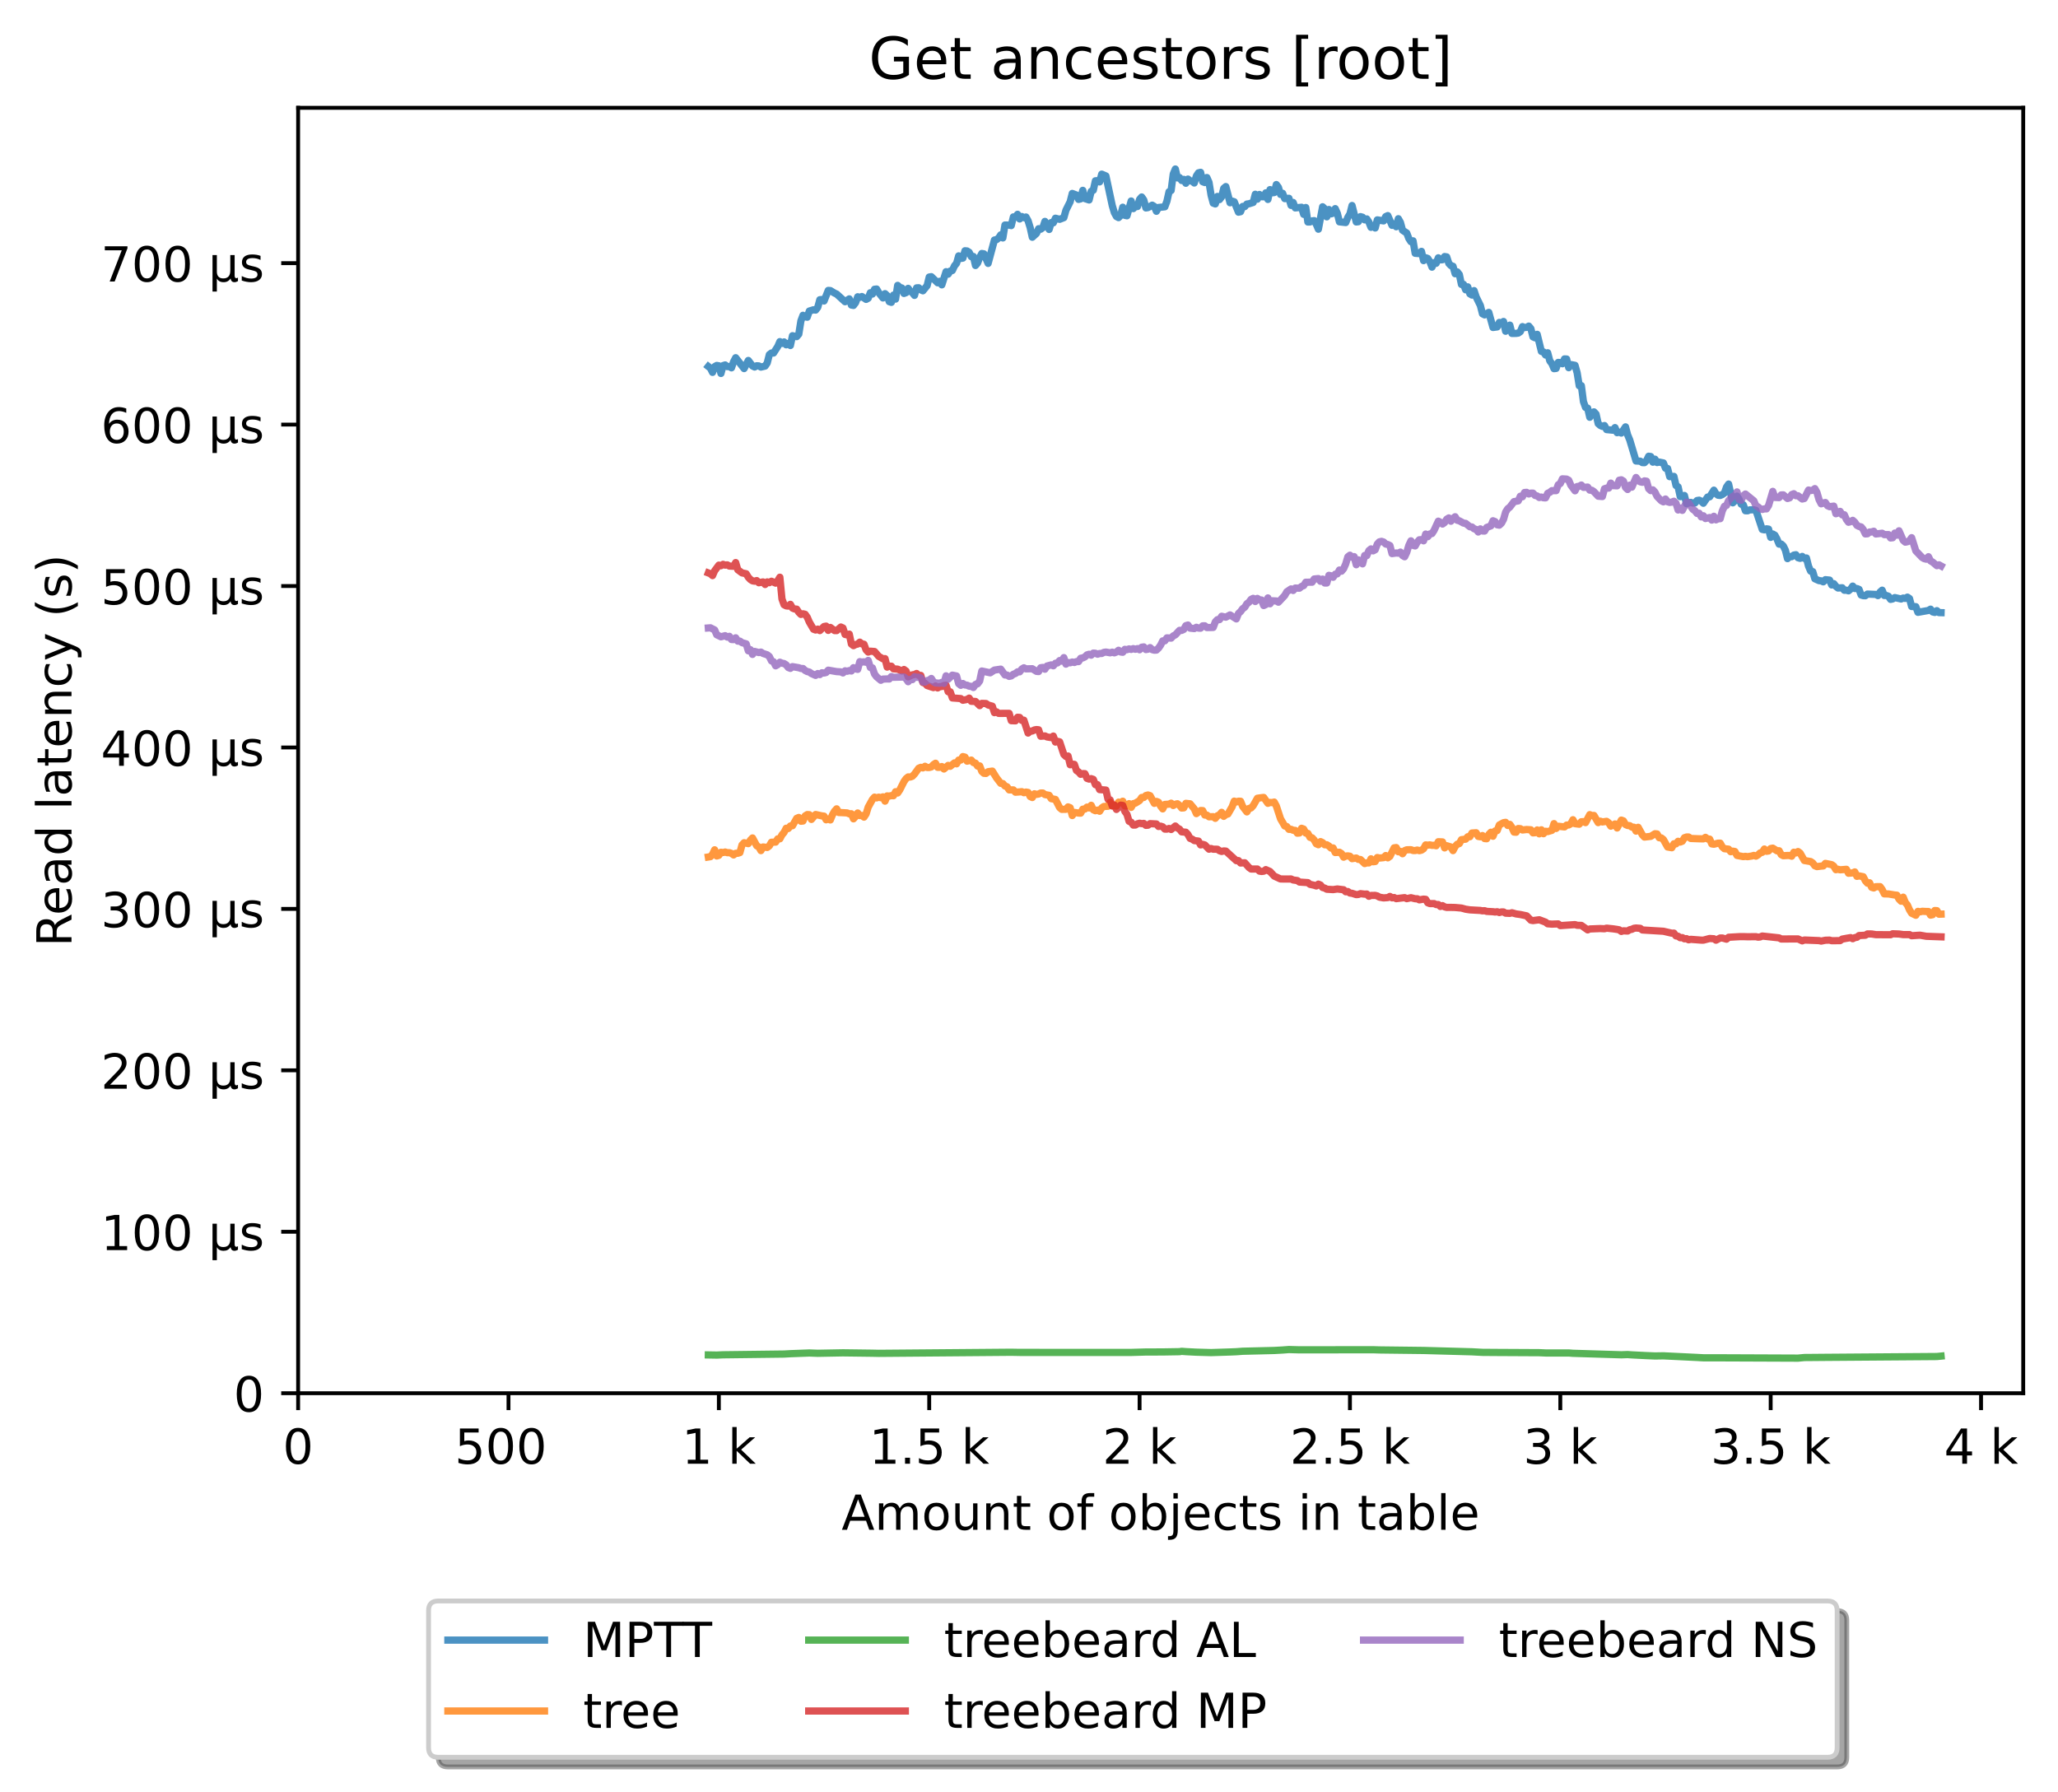 <?xml version="1.0" encoding="utf-8" standalone="no"?>
<!DOCTYPE svg PUBLIC "-//W3C//DTD SVG 1.1//EN"
  "http://www.w3.org/Graphics/SVG/1.1/DTD/svg11.dtd">
<!-- Created with matplotlib (https://matplotlib.org/) -->
<svg height="371.002pt" version="1.1" viewBox="0 0 426.036 371.002" width="426.036pt" xmlns="http://www.w3.org/2000/svg" xmlns:xlink="http://www.w3.org/1999/xlink">
 <defs>
  <style type="text/css">*{stroke-linecap:butt;stroke-linejoin:round;}</style>
 </defs>
 <g id="figure_1">
  <g id="patch_1">
   <path d="M 0 371.002 
L 426.036 371.002 
L 426.036 0 
L 0 0 
z
" style="fill:#ffffff;"/>
  </g>
  <g id="axes_1">
   <g id="patch_2">
    <path d="M 61.716 288.43 
L 418.836 288.43 
L 418.836 22.318 
L 61.716 22.318 
z
" style="fill:#ffffff;"/>
   </g>
   <g id="matplotlib.axis_1">
    <g id="xtick_1">
     <g id="line2d_1">
      <defs>
       <path d="M 0 0 
L 0 3.5 
" id="m9de642207b" style="stroke:#000000;stroke-width:0.8;"/>
      </defs>
      <g>
       <use style="stroke:#000000;stroke-width:0.8;" x="61.716" xlink:href="#m9de642207b" y="288.43"/>
      </g>
     </g>
     <g id="text_1">
      <!-- 0 -->
      <g transform="translate(58.534 303.029)scale(0.1 -0.1)">
       <defs>
        <path d="M 31.781 66.406 
Q 24.172 66.406 20.328 58.906 
Q 16.5 51.422 16.5 36.375 
Q 16.5 21.391 20.328 13.891 
Q 24.172 6.391 31.781 6.391 
Q 39.453 6.391 43.281 13.891 
Q 47.125 21.391 47.125 36.375 
Q 47.125 51.422 43.281 58.906 
Q 39.453 66.406 31.781 66.406 
z
M 31.781 74.219 
Q 44.047 74.219 50.516 64.516 
Q 56.984 54.828 56.984 36.375 
Q 56.984 17.969 50.516 8.266 
Q 44.047 -1.422 31.781 -1.422 
Q 19.531 -1.422 13.062 8.266 
Q 6.594 17.969 6.594 36.375 
Q 6.594 54.828 13.062 64.516 
Q 19.531 74.219 31.781 74.219 
z
" id="DejaVuSans-48"/>
       </defs>
       <use xlink:href="#DejaVuSans-48"/>
      </g>
     </g>
    </g>
    <g id="xtick_2">
     <g id="line2d_2">
      <g>
       <use style="stroke:#000000;stroke-width:0.8;" x="105.264" xlink:href="#m9de642207b" y="288.43"/>
      </g>
     </g>
     <g id="text_2">
      <!-- 500  -->
      <g transform="translate(94.131 303.029)scale(0.1 -0.1)">
       <defs>
        <path d="M 10.797 72.906 
L 49.516 72.906 
L 49.516 64.594 
L 19.828 64.594 
L 19.828 46.734 
Q 21.969 47.469 24.109 47.828 
Q 26.266 48.188 28.422 48.188 
Q 40.625 48.188 47.75 41.5 
Q 54.891 34.812 54.891 23.391 
Q 54.891 11.625 47.562 5.094 
Q 40.234 -1.422 26.906 -1.422 
Q 22.312 -1.422 17.547 -0.641 
Q 12.797 0.141 7.719 1.703 
L 7.719 11.625 
Q 12.109 9.234 16.797 8.062 
Q 21.484 6.891 26.703 6.891 
Q 35.156 6.891 40.078 11.328 
Q 45.016 15.766 45.016 23.391 
Q 45.016 31 40.078 35.438 
Q 35.156 39.891 26.703 39.891 
Q 22.75 39.891 18.812 39.016 
Q 14.891 38.141 10.797 36.281 
z
" id="DejaVuSans-53"/>
        <path id="DejaVuSans-32"/>
       </defs>
       <use xlink:href="#DejaVuSans-53"/>
       <use x="63.623" xlink:href="#DejaVuSans-48"/>
       <use x="127.246" xlink:href="#DejaVuSans-48"/>
       <use x="190.869" xlink:href="#DejaVuSans-32"/>
      </g>
     </g>
    </g>
    <g id="xtick_3">
     <g id="line2d_3">
      <g>
       <use style="stroke:#000000;stroke-width:0.8;" x="148.813" xlink:href="#m9de642207b" y="288.43"/>
      </g>
     </g>
     <g id="text_3">
      <!-- 1 k -->
      <g transform="translate(141.147 303.029)scale(0.1 -0.1)">
       <defs>
        <path d="M 12.406 8.297 
L 28.516 8.297 
L 28.516 63.922 
L 10.984 60.406 
L 10.984 69.391 
L 28.422 72.906 
L 38.281 72.906 
L 38.281 8.297 
L 54.391 8.297 
L 54.391 0 
L 12.406 0 
z
" id="DejaVuSans-49"/>
        <path d="M 9.078 75.984 
L 18.109 75.984 
L 18.109 31.109 
L 44.922 54.688 
L 56.391 54.688 
L 27.391 29.109 
L 57.625 0 
L 45.906 0 
L 18.109 26.703 
L 18.109 0 
L 9.078 0 
z
" id="DejaVuSans-107"/>
       </defs>
       <use xlink:href="#DejaVuSans-49"/>
       <use x="63.623" xlink:href="#DejaVuSans-32"/>
       <use x="95.41" xlink:href="#DejaVuSans-107"/>
      </g>
     </g>
    </g>
    <g id="xtick_4">
     <g id="line2d_4">
      <g>
       <use style="stroke:#000000;stroke-width:0.8;" x="192.361" xlink:href="#m9de642207b" y="288.43"/>
      </g>
     </g>
     <g id="text_4">
      <!-- 1.5 k -->
      <g transform="translate(179.925 303.029)scale(0.1 -0.1)">
       <defs>
        <path d="M 10.688 12.406 
L 21 12.406 
L 21 0 
L 10.688 0 
z
" id="DejaVuSans-46"/>
       </defs>
       <use xlink:href="#DejaVuSans-49"/>
       <use x="63.623" xlink:href="#DejaVuSans-46"/>
       <use x="95.41" xlink:href="#DejaVuSans-53"/>
       <use x="159.033" xlink:href="#DejaVuSans-32"/>
       <use x="190.82" xlink:href="#DejaVuSans-107"/>
      </g>
     </g>
    </g>
    <g id="xtick_5">
     <g id="line2d_5">
      <g>
       <use style="stroke:#000000;stroke-width:0.8;" x="235.91" xlink:href="#m9de642207b" y="288.43"/>
      </g>
     </g>
     <g id="text_5">
      <!-- 2 k -->
      <g transform="translate(228.244 303.029)scale(0.1 -0.1)">
       <defs>
        <path d="M 19.188 8.297 
L 53.609 8.297 
L 53.609 0 
L 7.328 0 
L 7.328 8.297 
Q 12.938 14.109 22.625 23.891 
Q 32.328 33.688 34.812 36.531 
Q 39.547 41.844 41.422 45.531 
Q 43.312 49.219 43.312 52.781 
Q 43.312 58.594 39.234 62.25 
Q 35.156 65.922 28.609 65.922 
Q 23.969 65.922 18.812 64.312 
Q 13.672 62.703 7.812 59.422 
L 7.812 69.391 
Q 13.766 71.781 18.938 73 
Q 24.125 74.219 28.422 74.219 
Q 39.75 74.219 46.484 68.547 
Q 53.219 62.891 53.219 53.422 
Q 53.219 48.922 51.531 44.891 
Q 49.859 40.875 45.406 35.406 
Q 44.188 33.984 37.641 27.219 
Q 31.109 20.453 19.188 8.297 
z
" id="DejaVuSans-50"/>
       </defs>
       <use xlink:href="#DejaVuSans-50"/>
       <use x="63.623" xlink:href="#DejaVuSans-32"/>
       <use x="95.41" xlink:href="#DejaVuSans-107"/>
      </g>
     </g>
    </g>
    <g id="xtick_6">
     <g id="line2d_6">
      <g>
       <use style="stroke:#000000;stroke-width:0.8;" x="279.458" xlink:href="#m9de642207b" y="288.43"/>
      </g>
     </g>
     <g id="text_6">
      <!-- 2.5 k -->
      <g transform="translate(267.023 303.029)scale(0.1 -0.1)">
       <use xlink:href="#DejaVuSans-50"/>
       <use x="63.623" xlink:href="#DejaVuSans-46"/>
       <use x="95.41" xlink:href="#DejaVuSans-53"/>
       <use x="159.033" xlink:href="#DejaVuSans-32"/>
       <use x="190.82" xlink:href="#DejaVuSans-107"/>
      </g>
     </g>
    </g>
    <g id="xtick_7">
     <g id="line2d_7">
      <g>
       <use style="stroke:#000000;stroke-width:0.8;" x="323.007" xlink:href="#m9de642207b" y="288.43"/>
      </g>
     </g>
     <g id="text_7">
      <!-- 3 k -->
      <g transform="translate(315.341 303.029)scale(0.1 -0.1)">
       <defs>
        <path d="M 40.578 39.312 
Q 47.656 37.797 51.625 33 
Q 55.609 28.219 55.609 21.188 
Q 55.609 10.406 48.188 4.484 
Q 40.766 -1.422 27.094 -1.422 
Q 22.516 -1.422 17.656 -0.516 
Q 12.797 0.391 7.625 2.203 
L 7.625 11.719 
Q 11.719 9.328 16.594 8.109 
Q 21.484 6.891 26.812 6.891 
Q 36.078 6.891 40.938 10.547 
Q 45.797 14.203 45.797 21.188 
Q 45.797 27.641 41.281 31.266 
Q 36.766 34.906 28.719 34.906 
L 20.219 34.906 
L 20.219 43.016 
L 29.109 43.016 
Q 36.375 43.016 40.234 45.922 
Q 44.094 48.828 44.094 54.297 
Q 44.094 59.906 40.109 62.906 
Q 36.141 65.922 28.719 65.922 
Q 24.656 65.922 20.016 65.031 
Q 15.375 64.156 9.812 62.312 
L 9.812 71.094 
Q 15.438 72.656 20.344 73.438 
Q 25.25 74.219 29.594 74.219 
Q 40.828 74.219 47.359 69.109 
Q 53.906 64.016 53.906 55.328 
Q 53.906 49.266 50.438 45.094 
Q 46.969 40.922 40.578 39.312 
z
" id="DejaVuSans-51"/>
       </defs>
       <use xlink:href="#DejaVuSans-51"/>
       <use x="63.623" xlink:href="#DejaVuSans-32"/>
       <use x="95.41" xlink:href="#DejaVuSans-107"/>
      </g>
     </g>
    </g>
    <g id="xtick_8">
     <g id="line2d_8">
      <g>
       <use style="stroke:#000000;stroke-width:0.8;" x="366.556" xlink:href="#m9de642207b" y="288.43"/>
      </g>
     </g>
     <g id="text_8">
      <!-- 3.5 k -->
      <g transform="translate(354.12 303.029)scale(0.1 -0.1)">
       <use xlink:href="#DejaVuSans-51"/>
       <use x="63.623" xlink:href="#DejaVuSans-46"/>
       <use x="95.41" xlink:href="#DejaVuSans-53"/>
       <use x="159.033" xlink:href="#DejaVuSans-32"/>
       <use x="190.82" xlink:href="#DejaVuSans-107"/>
      </g>
     </g>
    </g>
    <g id="xtick_9">
     <g id="line2d_9">
      <g>
       <use style="stroke:#000000;stroke-width:0.8;" x="410.104" xlink:href="#m9de642207b" y="288.43"/>
      </g>
     </g>
     <g id="text_9">
      <!-- 4 k -->
      <g transform="translate(402.439 303.029)scale(0.1 -0.1)">
       <defs>
        <path d="M 37.797 64.312 
L 12.891 25.391 
L 37.797 25.391 
z
M 35.203 72.906 
L 47.609 72.906 
L 47.609 25.391 
L 58.016 25.391 
L 58.016 17.188 
L 47.609 17.188 
L 47.609 0 
L 37.797 0 
L 37.797 17.188 
L 4.891 17.188 
L 4.891 26.703 
z
" id="DejaVuSans-52"/>
       </defs>
       <use xlink:href="#DejaVuSans-52"/>
       <use x="63.623" xlink:href="#DejaVuSans-32"/>
       <use x="95.41" xlink:href="#DejaVuSans-107"/>
      </g>
     </g>
    </g>
    <g id="text_10">
     <!-- Amount of objects in table -->
     <g transform="translate(174.217 316.707)scale(0.1 -0.1)">
      <defs>
       <path d="M 34.188 63.188 
L 20.797 26.906 
L 47.609 26.906 
z
M 28.609 72.906 
L 39.797 72.906 
L 67.578 0 
L 57.328 0 
L 50.688 18.703 
L 17.828 18.703 
L 11.188 0 
L 0.781 0 
z
" id="DejaVuSans-65"/>
       <path d="M 52 44.188 
Q 55.375 50.25 60.062 53.125 
Q 64.75 56 71.094 56 
Q 79.641 56 84.281 50.016 
Q 88.922 44.047 88.922 33.016 
L 88.922 0 
L 79.891 0 
L 79.891 32.719 
Q 79.891 40.578 77.094 44.375 
Q 74.312 48.188 68.609 48.188 
Q 61.625 48.188 57.562 43.547 
Q 53.516 38.922 53.516 30.906 
L 53.516 0 
L 44.484 0 
L 44.484 32.719 
Q 44.484 40.625 41.703 44.406 
Q 38.922 48.188 33.109 48.188 
Q 26.219 48.188 22.156 43.531 
Q 18.109 38.875 18.109 30.906 
L 18.109 0 
L 9.078 0 
L 9.078 54.688 
L 18.109 54.688 
L 18.109 46.188 
Q 21.188 51.219 25.484 53.609 
Q 29.781 56 35.688 56 
Q 41.656 56 45.828 52.969 
Q 50 49.953 52 44.188 
z
" id="DejaVuSans-109"/>
       <path d="M 30.609 48.391 
Q 23.391 48.391 19.188 42.75 
Q 14.984 37.109 14.984 27.297 
Q 14.984 17.484 19.156 11.844 
Q 23.344 6.203 30.609 6.203 
Q 37.797 6.203 41.984 11.859 
Q 46.188 17.531 46.188 27.297 
Q 46.188 37.016 41.984 42.703 
Q 37.797 48.391 30.609 48.391 
z
M 30.609 56 
Q 42.328 56 49.016 48.375 
Q 55.719 40.766 55.719 27.297 
Q 55.719 13.875 49.016 6.219 
Q 42.328 -1.422 30.609 -1.422 
Q 18.844 -1.422 12.172 6.219 
Q 5.516 13.875 5.516 27.297 
Q 5.516 40.766 12.172 48.375 
Q 18.844 56 30.609 56 
z
" id="DejaVuSans-111"/>
       <path d="M 8.5 21.578 
L 8.5 54.688 
L 17.484 54.688 
L 17.484 21.922 
Q 17.484 14.156 20.5 10.266 
Q 23.531 6.391 29.594 6.391 
Q 36.859 6.391 41.078 11.031 
Q 45.312 15.672 45.312 23.688 
L 45.312 54.688 
L 54.297 54.688 
L 54.297 0 
L 45.312 0 
L 45.312 8.406 
Q 42.047 3.422 37.719 1 
Q 33.406 -1.422 27.688 -1.422 
Q 18.266 -1.422 13.375 4.438 
Q 8.5 10.297 8.5 21.578 
z
M 31.109 56 
z
" id="DejaVuSans-117"/>
       <path d="M 54.891 33.016 
L 54.891 0 
L 45.906 0 
L 45.906 32.719 
Q 45.906 40.484 42.875 44.328 
Q 39.844 48.188 33.797 48.188 
Q 26.516 48.188 22.312 43.547 
Q 18.109 38.922 18.109 30.906 
L 18.109 0 
L 9.078 0 
L 9.078 54.688 
L 18.109 54.688 
L 18.109 46.188 
Q 21.344 51.125 25.703 53.562 
Q 30.078 56 35.797 56 
Q 45.219 56 50.047 50.172 
Q 54.891 44.344 54.891 33.016 
z
" id="DejaVuSans-110"/>
       <path d="M 18.312 70.219 
L 18.312 54.688 
L 36.812 54.688 
L 36.812 47.703 
L 18.312 47.703 
L 18.312 18.016 
Q 18.312 11.328 20.141 9.422 
Q 21.969 7.516 27.594 7.516 
L 36.812 7.516 
L 36.812 0 
L 27.594 0 
Q 17.188 0 13.234 3.875 
Q 9.281 7.766 9.281 18.016 
L 9.281 47.703 
L 2.688 47.703 
L 2.688 54.688 
L 9.281 54.688 
L 9.281 70.219 
z
" id="DejaVuSans-116"/>
       <path d="M 37.109 75.984 
L 37.109 68.5 
L 28.516 68.5 
Q 23.688 68.5 21.797 66.547 
Q 19.922 64.594 19.922 59.516 
L 19.922 54.688 
L 34.719 54.688 
L 34.719 47.703 
L 19.922 47.703 
L 19.922 0 
L 10.891 0 
L 10.891 47.703 
L 2.297 47.703 
L 2.297 54.688 
L 10.891 54.688 
L 10.891 58.5 
Q 10.891 67.625 15.141 71.797 
Q 19.391 75.984 28.609 75.984 
z
" id="DejaVuSans-102"/>
       <path d="M 48.688 27.297 
Q 48.688 37.203 44.609 42.844 
Q 40.531 48.484 33.406 48.484 
Q 26.266 48.484 22.188 42.844 
Q 18.109 37.203 18.109 27.297 
Q 18.109 17.391 22.188 11.75 
Q 26.266 6.109 33.406 6.109 
Q 40.531 6.109 44.609 11.75 
Q 48.688 17.391 48.688 27.297 
z
M 18.109 46.391 
Q 20.953 51.266 25.266 53.625 
Q 29.594 56 35.594 56 
Q 45.562 56 51.781 48.094 
Q 58.016 40.188 58.016 27.297 
Q 58.016 14.406 51.781 6.484 
Q 45.562 -1.422 35.594 -1.422 
Q 29.594 -1.422 25.266 0.953 
Q 20.953 3.328 18.109 8.203 
L 18.109 0 
L 9.078 0 
L 9.078 75.984 
L 18.109 75.984 
z
" id="DejaVuSans-98"/>
       <path d="M 9.422 54.688 
L 18.406 54.688 
L 18.406 -0.984 
Q 18.406 -11.422 14.422 -16.109 
Q 10.453 -20.797 1.609 -20.797 
L -1.812 -20.797 
L -1.812 -13.188 
L 0.594 -13.188 
Q 5.719 -13.188 7.562 -10.812 
Q 9.422 -8.453 9.422 -0.984 
z
M 9.422 75.984 
L 18.406 75.984 
L 18.406 64.594 
L 9.422 64.594 
z
" id="DejaVuSans-106"/>
       <path d="M 56.203 29.594 
L 56.203 25.203 
L 14.891 25.203 
Q 15.484 15.922 20.484 11.062 
Q 25.484 6.203 34.422 6.203 
Q 39.594 6.203 44.453 7.469 
Q 49.312 8.734 54.109 11.281 
L 54.109 2.781 
Q 49.266 0.734 44.188 -0.344 
Q 39.109 -1.422 33.891 -1.422 
Q 20.797 -1.422 13.156 6.188 
Q 5.516 13.812 5.516 26.812 
Q 5.516 40.234 12.766 48.109 
Q 20.016 56 32.328 56 
Q 43.359 56 49.781 48.891 
Q 56.203 41.797 56.203 29.594 
z
M 47.219 32.234 
Q 47.125 39.594 43.094 43.984 
Q 39.062 48.391 32.422 48.391 
Q 24.906 48.391 20.391 44.141 
Q 15.875 39.891 15.188 32.172 
z
" id="DejaVuSans-101"/>
       <path d="M 48.781 52.594 
L 48.781 44.188 
Q 44.969 46.297 41.141 47.344 
Q 37.312 48.391 33.406 48.391 
Q 24.656 48.391 19.812 42.844 
Q 14.984 37.312 14.984 27.297 
Q 14.984 17.281 19.812 11.734 
Q 24.656 6.203 33.406 6.203 
Q 37.312 6.203 41.141 7.25 
Q 44.969 8.297 48.781 10.406 
L 48.781 2.094 
Q 45.016 0.344 40.984 -0.531 
Q 36.969 -1.422 32.422 -1.422 
Q 20.062 -1.422 12.781 6.344 
Q 5.516 14.109 5.516 27.297 
Q 5.516 40.672 12.859 48.328 
Q 20.219 56 33.016 56 
Q 37.156 56 41.109 55.141 
Q 45.062 54.297 48.781 52.594 
z
" id="DejaVuSans-99"/>
       <path d="M 44.281 53.078 
L 44.281 44.578 
Q 40.484 46.531 36.375 47.5 
Q 32.281 48.484 27.875 48.484 
Q 21.188 48.484 17.844 46.438 
Q 14.5 44.391 14.5 40.281 
Q 14.5 37.156 16.891 35.375 
Q 19.281 33.594 26.516 31.984 
L 29.594 31.297 
Q 39.156 29.25 43.188 25.516 
Q 47.219 21.781 47.219 15.094 
Q 47.219 7.469 41.188 3.016 
Q 35.156 -1.422 24.609 -1.422 
Q 20.219 -1.422 15.453 -0.562 
Q 10.688 0.297 5.422 2 
L 5.422 11.281 
Q 10.406 8.688 15.234 7.391 
Q 20.062 6.109 24.812 6.109 
Q 31.156 6.109 34.562 8.281 
Q 37.984 10.453 37.984 14.406 
Q 37.984 18.062 35.516 20.016 
Q 33.062 21.969 24.703 23.781 
L 21.578 24.516 
Q 13.234 26.266 9.516 29.906 
Q 5.812 33.547 5.812 39.891 
Q 5.812 47.609 11.281 51.797 
Q 16.75 56 26.812 56 
Q 31.781 56 36.172 55.266 
Q 40.578 54.547 44.281 53.078 
z
" id="DejaVuSans-115"/>
       <path d="M 9.422 54.688 
L 18.406 54.688 
L 18.406 0 
L 9.422 0 
z
M 9.422 75.984 
L 18.406 75.984 
L 18.406 64.594 
L 9.422 64.594 
z
" id="DejaVuSans-105"/>
       <path d="M 34.281 27.484 
Q 23.391 27.484 19.188 25 
Q 14.984 22.516 14.984 16.5 
Q 14.984 11.719 18.141 8.906 
Q 21.297 6.109 26.703 6.109 
Q 34.188 6.109 38.703 11.406 
Q 43.219 16.703 43.219 25.484 
L 43.219 27.484 
z
M 52.203 31.203 
L 52.203 0 
L 43.219 0 
L 43.219 8.297 
Q 40.141 3.328 35.547 0.953 
Q 30.953 -1.422 24.312 -1.422 
Q 15.922 -1.422 10.953 3.297 
Q 6 8.016 6 15.922 
Q 6 25.141 12.172 29.828 
Q 18.359 34.516 30.609 34.516 
L 43.219 34.516 
L 43.219 35.406 
Q 43.219 41.609 39.141 45 
Q 35.062 48.391 27.688 48.391 
Q 23 48.391 18.547 47.266 
Q 14.109 46.141 10.016 43.891 
L 10.016 52.203 
Q 14.938 54.109 19.578 55.047 
Q 24.219 56 28.609 56 
Q 40.484 56 46.344 49.844 
Q 52.203 43.703 52.203 31.203 
z
" id="DejaVuSans-97"/>
       <path d="M 9.422 75.984 
L 18.406 75.984 
L 18.406 0 
L 9.422 0 
z
" id="DejaVuSans-108"/>
      </defs>
      <use xlink:href="#DejaVuSans-65"/>
      <use x="68.408" xlink:href="#DejaVuSans-109"/>
      <use x="165.82" xlink:href="#DejaVuSans-111"/>
      <use x="227.002" xlink:href="#DejaVuSans-117"/>
      <use x="290.381" xlink:href="#DejaVuSans-110"/>
      <use x="353.76" xlink:href="#DejaVuSans-116"/>
      <use x="392.969" xlink:href="#DejaVuSans-32"/>
      <use x="424.756" xlink:href="#DejaVuSans-111"/>
      <use x="485.938" xlink:href="#DejaVuSans-102"/>
      <use x="521.143" xlink:href="#DejaVuSans-32"/>
      <use x="552.93" xlink:href="#DejaVuSans-111"/>
      <use x="614.111" xlink:href="#DejaVuSans-98"/>
      <use x="677.588" xlink:href="#DejaVuSans-106"/>
      <use x="705.371" xlink:href="#DejaVuSans-101"/>
      <use x="766.895" xlink:href="#DejaVuSans-99"/>
      <use x="821.875" xlink:href="#DejaVuSans-116"/>
      <use x="861.084" xlink:href="#DejaVuSans-115"/>
      <use x="913.184" xlink:href="#DejaVuSans-32"/>
      <use x="944.971" xlink:href="#DejaVuSans-105"/>
      <use x="972.754" xlink:href="#DejaVuSans-110"/>
      <use x="1036.133" xlink:href="#DejaVuSans-32"/>
      <use x="1067.92" xlink:href="#DejaVuSans-116"/>
      <use x="1107.129" xlink:href="#DejaVuSans-97"/>
      <use x="1168.408" xlink:href="#DejaVuSans-98"/>
      <use x="1231.885" xlink:href="#DejaVuSans-108"/>
      <use x="1259.668" xlink:href="#DejaVuSans-101"/>
     </g>
    </g>
   </g>
   <g id="matplotlib.axis_2">
    <g id="ytick_1">
     <g id="line2d_10">
      <defs>
       <path d="M 0 0 
L -3.5 0 
" id="md356487744" style="stroke:#000000;stroke-width:0.8;"/>
      </defs>
      <g>
       <use style="stroke:#000000;stroke-width:0.8;" x="61.716" xlink:href="#md356487744" y="288.43"/>
      </g>
     </g>
     <g id="text_11">
      <!-- 0 -->
      <g transform="translate(48.353 292.229)scale(0.1 -0.1)">
       <use xlink:href="#DejaVuSans-48"/>
      </g>
     </g>
    </g>
    <g id="ytick_2">
     <g id="line2d_11">
      <g>
       <use style="stroke:#000000;stroke-width:0.8;" x="61.716" xlink:href="#md356487744" y="255.009"/>
      </g>
     </g>
     <g id="text_12">
      <!-- 100 µs -->
      <g transform="translate(20.878 258.808)scale(0.1 -0.1)">
       <defs>
        <path d="M 8.5 -20.797 
L 8.5 54.688 
L 17.484 54.688 
L 17.484 20.703 
Q 17.484 13.625 20.844 10 
Q 24.219 6.391 30.812 6.391 
Q 38.031 6.391 41.672 10.484 
Q 45.312 14.594 45.312 22.797 
L 45.312 54.688 
L 54.297 54.688 
L 54.297 12.594 
Q 54.297 9.672 55.141 8.281 
Q 56 6.891 57.812 6.891 
Q 58.25 6.891 59.031 7.156 
Q 59.812 7.422 61.188 8.016 
L 61.188 0.781 
Q 59.188 -0.344 57.391 -0.875 
Q 55.609 -1.422 53.906 -1.422 
Q 50.531 -1.422 48.531 0.484 
Q 46.531 2.391 45.797 6.297 
Q 43.359 2.438 39.812 0.5 
Q 36.281 -1.422 31.5 -1.422 
Q 26.516 -1.422 23.016 0.484 
Q 19.531 2.391 17.484 6.203 
L 17.484 -20.797 
z
" id="DejaVuSans-181"/>
       </defs>
       <use xlink:href="#DejaVuSans-49"/>
       <use x="63.623" xlink:href="#DejaVuSans-48"/>
       <use x="127.246" xlink:href="#DejaVuSans-48"/>
       <use x="190.869" xlink:href="#DejaVuSans-32"/>
       <use x="222.656" xlink:href="#DejaVuSans-181"/>
       <use x="286.279" xlink:href="#DejaVuSans-115"/>
      </g>
     </g>
    </g>
    <g id="ytick_3">
     <g id="line2d_12">
      <g>
       <use style="stroke:#000000;stroke-width:0.8;" x="61.716" xlink:href="#md356487744" y="221.587"/>
      </g>
     </g>
     <g id="text_13">
      <!-- 200 µs -->
      <g transform="translate(20.878 225.387)scale(0.1 -0.1)">
       <use xlink:href="#DejaVuSans-50"/>
       <use x="63.623" xlink:href="#DejaVuSans-48"/>
       <use x="127.246" xlink:href="#DejaVuSans-48"/>
       <use x="190.869" xlink:href="#DejaVuSans-32"/>
       <use x="222.656" xlink:href="#DejaVuSans-181"/>
       <use x="286.279" xlink:href="#DejaVuSans-115"/>
      </g>
     </g>
    </g>
    <g id="ytick_4">
     <g id="line2d_13">
      <g>
       <use style="stroke:#000000;stroke-width:0.8;" x="61.716" xlink:href="#md356487744" y="188.166"/>
      </g>
     </g>
     <g id="text_14">
      <!-- 300 µs -->
      <g transform="translate(20.878 191.965)scale(0.1 -0.1)">
       <use xlink:href="#DejaVuSans-51"/>
       <use x="63.623" xlink:href="#DejaVuSans-48"/>
       <use x="127.246" xlink:href="#DejaVuSans-48"/>
       <use x="190.869" xlink:href="#DejaVuSans-32"/>
       <use x="222.656" xlink:href="#DejaVuSans-181"/>
       <use x="286.279" xlink:href="#DejaVuSans-115"/>
      </g>
     </g>
    </g>
    <g id="ytick_5">
     <g id="line2d_14">
      <g>
       <use style="stroke:#000000;stroke-width:0.8;" x="61.716" xlink:href="#md356487744" y="154.745"/>
      </g>
     </g>
     <g id="text_15">
      <!-- 400 µs -->
      <g transform="translate(20.878 158.544)scale(0.1 -0.1)">
       <use xlink:href="#DejaVuSans-52"/>
       <use x="63.623" xlink:href="#DejaVuSans-48"/>
       <use x="127.246" xlink:href="#DejaVuSans-48"/>
       <use x="190.869" xlink:href="#DejaVuSans-32"/>
       <use x="222.656" xlink:href="#DejaVuSans-181"/>
       <use x="286.279" xlink:href="#DejaVuSans-115"/>
      </g>
     </g>
    </g>
    <g id="ytick_6">
     <g id="line2d_15">
      <g>
       <use style="stroke:#000000;stroke-width:0.8;" x="61.716" xlink:href="#md356487744" y="121.323"/>
      </g>
     </g>
     <g id="text_16">
      <!-- 500 µs -->
      <g transform="translate(20.878 125.123)scale(0.1 -0.1)">
       <use xlink:href="#DejaVuSans-53"/>
       <use x="63.623" xlink:href="#DejaVuSans-48"/>
       <use x="127.246" xlink:href="#DejaVuSans-48"/>
       <use x="190.869" xlink:href="#DejaVuSans-32"/>
       <use x="222.656" xlink:href="#DejaVuSans-181"/>
       <use x="286.279" xlink:href="#DejaVuSans-115"/>
      </g>
     </g>
    </g>
    <g id="ytick_7">
     <g id="line2d_16">
      <g>
       <use style="stroke:#000000;stroke-width:0.8;" x="61.716" xlink:href="#md356487744" y="87.902"/>
      </g>
     </g>
     <g id="text_17">
      <!-- 600 µs -->
      <g transform="translate(20.878 91.701)scale(0.1 -0.1)">
       <defs>
        <path d="M 33.016 40.375 
Q 26.375 40.375 22.484 35.828 
Q 18.609 31.297 18.609 23.391 
Q 18.609 15.531 22.484 10.953 
Q 26.375 6.391 33.016 6.391 
Q 39.656 6.391 43.531 10.953 
Q 47.406 15.531 47.406 23.391 
Q 47.406 31.297 43.531 35.828 
Q 39.656 40.375 33.016 40.375 
z
M 52.594 71.297 
L 52.594 62.312 
Q 48.875 64.062 45.094 64.984 
Q 41.312 65.922 37.594 65.922 
Q 27.828 65.922 22.672 59.328 
Q 17.531 52.734 16.797 39.406 
Q 19.672 43.656 24.016 45.922 
Q 28.375 48.188 33.594 48.188 
Q 44.578 48.188 50.953 41.516 
Q 57.328 34.859 57.328 23.391 
Q 57.328 12.156 50.688 5.359 
Q 44.047 -1.422 33.016 -1.422 
Q 20.359 -1.422 13.672 8.266 
Q 6.984 17.969 6.984 36.375 
Q 6.984 53.656 15.188 63.938 
Q 23.391 74.219 37.203 74.219 
Q 40.922 74.219 44.703 73.484 
Q 48.484 72.75 52.594 71.297 
z
" id="DejaVuSans-54"/>
       </defs>
       <use xlink:href="#DejaVuSans-54"/>
       <use x="63.623" xlink:href="#DejaVuSans-48"/>
       <use x="127.246" xlink:href="#DejaVuSans-48"/>
       <use x="190.869" xlink:href="#DejaVuSans-32"/>
       <use x="222.656" xlink:href="#DejaVuSans-181"/>
       <use x="286.279" xlink:href="#DejaVuSans-115"/>
      </g>
     </g>
    </g>
    <g id="ytick_8">
     <g id="line2d_17">
      <g>
       <use style="stroke:#000000;stroke-width:0.8;" x="61.716" xlink:href="#md356487744" y="54.481"/>
      </g>
     </g>
     <g id="text_18">
      <!-- 700 µs -->
      <g transform="translate(20.878 58.28)scale(0.1 -0.1)">
       <defs>
        <path d="M 8.203 72.906 
L 55.078 72.906 
L 55.078 68.703 
L 28.609 0 
L 18.312 0 
L 43.219 64.594 
L 8.203 64.594 
z
" id="DejaVuSans-55"/>
       </defs>
       <use xlink:href="#DejaVuSans-55"/>
       <use x="63.623" xlink:href="#DejaVuSans-48"/>
       <use x="127.246" xlink:href="#DejaVuSans-48"/>
       <use x="190.869" xlink:href="#DejaVuSans-32"/>
       <use x="222.656" xlink:href="#DejaVuSans-181"/>
       <use x="286.279" xlink:href="#DejaVuSans-115"/>
      </g>
     </g>
    </g>
    <g id="text_19">
     <!-- Read latency (s) -->
     <g transform="translate(14.798 195.99)rotate(-90)scale(0.1 -0.1)">
      <defs>
       <path d="M 44.391 34.188 
Q 47.562 33.109 50.562 29.594 
Q 53.562 26.078 56.594 19.922 
L 66.609 0 
L 56 0 
L 46.688 18.703 
Q 43.062 26.031 39.672 28.422 
Q 36.281 30.812 30.422 30.812 
L 19.672 30.812 
L 19.672 0 
L 9.812 0 
L 9.812 72.906 
L 32.078 72.906 
Q 44.578 72.906 50.734 67.672 
Q 56.891 62.453 56.891 51.906 
Q 56.891 45.016 53.688 40.469 
Q 50.484 35.938 44.391 34.188 
z
M 19.672 64.797 
L 19.672 38.922 
L 32.078 38.922 
Q 39.203 38.922 42.844 42.219 
Q 46.484 45.516 46.484 51.906 
Q 46.484 58.297 42.844 61.547 
Q 39.203 64.797 32.078 64.797 
z
" id="DejaVuSans-82"/>
       <path d="M 45.406 46.391 
L 45.406 75.984 
L 54.391 75.984 
L 54.391 0 
L 45.406 0 
L 45.406 8.203 
Q 42.578 3.328 38.25 0.953 
Q 33.938 -1.422 27.875 -1.422 
Q 17.969 -1.422 11.734 6.484 
Q 5.516 14.406 5.516 27.297 
Q 5.516 40.188 11.734 48.094 
Q 17.969 56 27.875 56 
Q 33.938 56 38.25 53.625 
Q 42.578 51.266 45.406 46.391 
z
M 14.797 27.297 
Q 14.797 17.391 18.875 11.75 
Q 22.953 6.109 30.078 6.109 
Q 37.203 6.109 41.297 11.75 
Q 45.406 17.391 45.406 27.297 
Q 45.406 37.203 41.297 42.844 
Q 37.203 48.484 30.078 48.484 
Q 22.953 48.484 18.875 42.844 
Q 14.797 37.203 14.797 27.297 
z
" id="DejaVuSans-100"/>
       <path d="M 32.172 -5.078 
Q 28.375 -14.844 24.75 -17.812 
Q 21.141 -20.797 15.094 -20.797 
L 7.906 -20.797 
L 7.906 -13.281 
L 13.188 -13.281 
Q 16.891 -13.281 18.938 -11.516 
Q 21 -9.766 23.484 -3.219 
L 25.094 0.875 
L 2.984 54.688 
L 12.5 54.688 
L 29.594 11.922 
L 46.688 54.688 
L 56.203 54.688 
z
" id="DejaVuSans-121"/>
       <path d="M 31 75.875 
Q 24.469 64.656 21.281 53.656 
Q 18.109 42.672 18.109 31.391 
Q 18.109 20.125 21.312 9.062 
Q 24.516 -2 31 -13.188 
L 23.188 -13.188 
Q 15.875 -1.703 12.234 9.375 
Q 8.594 20.453 8.594 31.391 
Q 8.594 42.281 12.203 53.312 
Q 15.828 64.359 23.188 75.875 
z
" id="DejaVuSans-40"/>
       <path d="M 8.016 75.875 
L 15.828 75.875 
Q 23.141 64.359 26.781 53.312 
Q 30.422 42.281 30.422 31.391 
Q 30.422 20.453 26.781 9.375 
Q 23.141 -1.703 15.828 -13.188 
L 8.016 -13.188 
Q 14.5 -2 17.703 9.062 
Q 20.906 20.125 20.906 31.391 
Q 20.906 42.672 17.703 53.656 
Q 14.5 64.656 8.016 75.875 
z
" id="DejaVuSans-41"/>
      </defs>
      <use xlink:href="#DejaVuSans-82"/>
      <use x="64.982" xlink:href="#DejaVuSans-101"/>
      <use x="126.506" xlink:href="#DejaVuSans-97"/>
      <use x="187.785" xlink:href="#DejaVuSans-100"/>
      <use x="251.262" xlink:href="#DejaVuSans-32"/>
      <use x="283.049" xlink:href="#DejaVuSans-108"/>
      <use x="310.832" xlink:href="#DejaVuSans-97"/>
      <use x="372.111" xlink:href="#DejaVuSans-116"/>
      <use x="411.32" xlink:href="#DejaVuSans-101"/>
      <use x="472.844" xlink:href="#DejaVuSans-110"/>
      <use x="536.223" xlink:href="#DejaVuSans-99"/>
      <use x="591.203" xlink:href="#DejaVuSans-121"/>
      <use x="650.383" xlink:href="#DejaVuSans-32"/>
      <use x="682.17" xlink:href="#DejaVuSans-40"/>
      <use x="721.184" xlink:href="#DejaVuSans-115"/>
      <use x="773.283" xlink:href="#DejaVuSans-41"/>
     </g>
    </g>
   </g>
   <g id="line2d_18">
    <path clip-path="url(#p64dd8e87bf)" d="M 146.635 75.876 
L 147.071 76.224 
L 147.506 77.094 
L 147.942 75.905 
L 148.377 75.657 
L 148.813 75.729 
L 149.248 77.317 
L 149.684 75.691 
L 150.119 75.552 
L 150.555 75.896 
L 150.99 75.884 
L 151.426 76.152 
L 151.861 74.886 
L 152.297 74.055 
L 154.039 76.306 
L 154.91 74.623 
L 155.781 75.766 
L 156.216 75.982 
L 156.651 75.723 
L 157.087 75.755 
L 157.522 75.999 
L 158.393 75.787 
L 158.829 75.139 
L 159.264 73.408 
L 159.7 73.084 
L 160.135 73.087 
L 161.006 71.734 
L 161.442 70.724 
L 161.877 71.099 
L 162.313 70.789 
L 162.748 71.381 
L 163.184 71.094 
L 163.619 71.533 
L 164.055 69.504 
L 164.926 69.695 
L 165.361 69.177 
L 165.797 66.439 
L 166.232 65.272 
L 166.668 65.569 
L 167.103 65.676 
L 167.539 64.397 
L 168.41 64.129 
L 168.845 64.196 
L 169.281 63.643 
L 169.716 62.05 
L 170.152 62.003 
L 170.587 62.316 
L 171.458 60.124 
L 171.893 60.152 
L 172.764 60.682 
L 173.2 60.879 
L 174.942 62.466 
L 175.813 61.876 
L 176.248 63.154 
L 176.684 63.234 
L 177.119 62.657 
L 177.555 61.441 
L 177.99 61.562 
L 178.426 61.388 
L 179.297 61.983 
L 179.732 61.74 
L 180.168 60.606 
L 180.603 60.879 
L 181.039 59.885 
L 181.474 59.837 
L 181.91 60.594 
L 182.781 61.682 
L 183.216 60.794 
L 183.652 61.204 
L 184.087 62.451 
L 184.523 62.596 
L 184.958 61.09 
L 185.394 61.927 
L 185.829 59.079 
L 186.265 59.495 
L 186.7 59.623 
L 187.135 60.751 
L 187.571 60.587 
L 188.006 59.697 
L 188.442 60.292 
L 188.877 60.592 
L 189.313 61.151 
L 189.748 59.596 
L 190.184 59.573 
L 190.619 59.999 
L 191.055 60.201 
L 191.926 59.138 
L 192.361 57.354 
L 192.797 57.28 
L 194.103 58.544 
L 194.539 58.233 
L 194.974 58.972 
L 195.845 56.247 
L 196.281 56.753 
L 196.716 56.104 
L 197.152 55.997 
L 197.587 55.046 
L 198.023 54.518 
L 198.458 52.972 
L 198.894 53.509 
L 199.329 53.437 
L 199.765 51.917 
L 200.2 51.957 
L 200.636 52.237 
L 201.071 53.13 
L 201.507 53.099 
L 201.942 54.965 
L 202.377 54.455 
L 202.813 53.286 
L 203.248 52.476 
L 203.684 52.551 
L 204.555 54.533 
L 205.861 49.689 
L 206.297 49.61 
L 206.732 49.277 
L 207.168 48.621 
L 207.603 49.261 
L 208.039 46.585 
L 208.91 46.606 
L 209.345 46.705 
L 209.781 44.902 
L 210.216 44.953 
L 210.652 44.369 
L 211.087 45.33 
L 211.523 44.826 
L 211.958 45.064 
L 212.394 44.926 
L 212.829 45.712 
L 213.265 47.135 
L 213.7 49.114 
L 214.571 48.325 
L 215.007 47.349 
L 215.442 47.451 
L 215.878 47.136 
L 216.313 45.834 
L 216.749 46.446 
L 217.184 47.504 
L 217.619 46.077 
L 218.055 46.127 
L 218.49 45.176 
L 219.361 45.405 
L 220.232 45.064 
L 220.668 43.512 
L 221.539 41.762 
L 221.974 40.049 
L 222.845 40.378 
L 223.281 41.282 
L 223.716 41.169 
L 224.152 39.408 
L 224.587 41.112 
L 225.458 41.399 
L 225.894 39.608 
L 226.329 39.388 
L 226.765 37.43 
L 227.2 37.405 
L 227.636 37.66 
L 228.071 36.05 
L 228.942 36.425 
L 230.249 42.551 
L 230.684 44.023 
L 231.12 44.822 
L 231.555 45.054 
L 231.991 44.613 
L 232.426 42.9 
L 232.861 44.582 
L 233.297 44.674 
L 234.168 41.609 
L 234.603 43.189 
L 235.039 42.76 
L 235.474 42.757 
L 235.91 41.274 
L 236.345 40.779 
L 236.781 41.403 
L 237.216 43.048 
L 237.652 42.977 
L 238.523 42.473 
L 238.958 42.74 
L 239.394 43.741 
L 239.829 42.952 
L 241.136 42.816 
L 241.571 41.65 
L 242.007 39.692 
L 242.442 39.441 
L 242.878 36.034 
L 243.313 34.99 
L 243.749 36.831 
L 244.184 36.762 
L 244.62 37.37 
L 245.055 37.129 
L 245.491 37.938 
L 245.926 37.073 
L 246.362 37.439 
L 246.797 37.503 
L 247.233 37.885 
L 247.668 36.432 
L 248.103 35.778 
L 248.539 35.675 
L 248.974 37.626 
L 249.41 37.792 
L 249.845 36.755 
L 250.281 37.751 
L 250.716 40.436 
L 251.152 42.053 
L 251.587 42.223 
L 252.023 40.67 
L 252.458 41.322 
L 252.894 40.755 
L 253.329 38.993 
L 253.765 38.627 
L 254.636 41.976 
L 255.071 41.631 
L 255.507 41.774 
L 256.378 43.925 
L 256.813 43.829 
L 257.249 42.739 
L 257.684 42.775 
L 258.12 42.246 
L 258.555 42.189 
L 259.426 41.916 
L 259.862 40.218 
L 260.297 41.238 
L 260.733 40.263 
L 261.168 40.719 
L 261.604 40.748 
L 262.039 39.923 
L 262.475 41.288 
L 262.91 39.254 
L 263.345 39.915 
L 263.781 39.871 
L 264.216 38.208 
L 264.652 38.774 
L 265.087 40.255 
L 265.523 40.02 
L 265.958 41.12 
L 266.829 41.05 
L 267.265 42.515 
L 267.7 41.914 
L 268.136 43.042 
L 269.442 42.91 
L 269.878 44.378 
L 270.313 42.962 
L 270.749 45.964 
L 271.184 45.953 
L 271.62 45.735 
L 272.055 45.673 
L 272.491 46.434 
L 272.926 47.451 
L 273.797 42.807 
L 274.233 43.217 
L 274.668 44.891 
L 275.104 43.374 
L 275.539 44.274 
L 275.975 44.14 
L 276.41 43.19 
L 276.846 44.169 
L 277.281 45.927 
L 278.587 46.075 
L 279.023 44.993 
L 279.458 44.283 
L 279.894 42.548 
L 280.765 45.951 
L 281.2 45.899 
L 281.636 44.849 
L 282.071 44.97 
L 282.507 45.518 
L 282.942 45.321 
L 283.378 45.971 
L 283.813 47.063 
L 284.249 46.716 
L 284.684 47.201 
L 285.12 45.52 
L 286.426 45.734 
L 286.862 44.837 
L 287.297 44.635 
L 288.168 46.648 
L 288.604 46.356 
L 289.039 46.943 
L 289.475 45.279 
L 289.91 46.05 
L 290.346 47.669 
L 291.217 48.244 
L 291.652 49.379 
L 292.088 50.042 
L 292.523 49.859 
L 292.959 52.439 
L 293.829 52.501 
L 294.265 52.038 
L 294.7 53.957 
L 295.136 53.354 
L 295.571 53.51 
L 296.007 54.188 
L 296.442 55.306 
L 296.878 54.373 
L 297.313 54.507 
L 297.749 53.374 
L 298.184 53.803 
L 298.62 53.768 
L 299.055 53.112 
L 299.491 53.186 
L 299.926 54.532 
L 300.362 54.986 
L 300.797 55.127 
L 301.233 56.671 
L 301.668 56.283 
L 302.104 56.829 
L 302.539 58.887 
L 302.975 58.866 
L 303.41 60 
L 303.846 59.385 
L 304.281 60.825 
L 304.717 61.085 
L 305.152 60.163 
L 305.588 61.474 
L 306.459 63.262 
L 306.894 64.965 
L 307.33 65.191 
L 308.2 64.672 
L 309.071 67.799 
L 309.942 67.681 
L 310.378 66.748 
L 310.813 66.951 
L 311.249 66.555 
L 311.684 68.578 
L 312.12 67.553 
L 312.555 67.309 
L 312.991 69.028 
L 313.862 69.021 
L 314.297 68.957 
L 314.733 68.653 
L 315.168 67.62 
L 315.604 67.817 
L 316.039 67.77 
L 316.475 67.51 
L 316.91 68.03 
L 317.346 69.741 
L 317.781 69.937 
L 318.217 69.214 
L 319.088 72.75 
L 319.523 72.856 
L 319.959 73.502 
L 320.394 73.032 
L 320.83 74.713 
L 321.265 75.283 
L 321.701 76.322 
L 322.136 76.273 
L 322.572 75.029 
L 323.007 75.07 
L 323.442 75.306 
L 323.878 74.305 
L 324.313 74.326 
L 324.749 76.124 
L 325.184 75.469 
L 326.055 75.632 
L 326.491 77.17 
L 326.926 79.871 
L 327.362 79.835 
L 327.797 83.16 
L 328.233 84.357 
L 328.668 84.489 
L 329.104 86.387 
L 329.539 85.464 
L 329.975 85.266 
L 330.41 85.737 
L 330.846 87.696 
L 331.281 88.078 
L 331.717 88.275 
L 332.152 88.099 
L 332.588 88.937 
L 333.894 89.064 
L 334.33 88.525 
L 334.765 89.576 
L 335.201 89.464 
L 335.636 89.654 
L 336.507 88.374 
L 336.943 90.026 
L 337.378 91.071 
L 338.684 95.436 
L 339.555 95.475 
L 339.991 95.771 
L 340.426 95.786 
L 340.862 95.35 
L 341.297 94.453 
L 341.733 94.518 
L 342.168 95.681 
L 342.604 95.061 
L 343.039 95.76 
L 343.475 95.66 
L 344.346 95.838 
L 344.781 96.933 
L 345.217 96.985 
L 345.652 98.684 
L 346.523 98.627 
L 346.959 100.511 
L 347.394 100.794 
L 347.83 102.816 
L 348.265 102.762 
L 348.701 102.579 
L 349.136 104.272 
L 350.007 104.005 
L 350.443 104.139 
L 350.878 104.138 
L 351.314 103.625 
L 351.749 103.552 
L 352.185 103.757 
L 352.62 104.185 
L 353.491 102.906 
L 353.926 102.855 
L 354.797 101.477 
L 355.233 102.224 
L 355.668 102.528 
L 356.104 102.574 
L 356.539 102.393 
L 356.975 102.085 
L 357.41 100.83 
L 357.846 100.215 
L 358.717 104.099 
L 359.152 103.675 
L 359.588 102.705 
L 360.023 103.364 
L 360.459 104.379 
L 360.894 104.508 
L 361.33 105.741 
L 361.765 105.754 
L 362.201 105.556 
L 363.072 105.54 
L 363.507 105.661 
L 364.814 109.603 
L 365.249 109.692 
L 365.685 109.481 
L 366.12 109.541 
L 366.556 111.251 
L 366.991 110.554 
L 367.427 110.798 
L 367.862 111.593 
L 368.298 112.651 
L 368.733 112.63 
L 369.168 113.023 
L 369.604 113.91 
L 370.039 115.652 
L 370.475 115.227 
L 370.91 115.249 
L 371.346 114.923 
L 371.781 114.841 
L 372.217 115.467 
L 372.652 115.595 
L 373.088 115.192 
L 373.523 115.602 
L 373.959 115.515 
L 374.394 117.229 
L 374.83 118.236 
L 375.265 118.343 
L 375.701 119.82 
L 376.572 120.213 
L 377.007 120.243 
L 377.443 120.456 
L 377.878 120.007 
L 378.749 120.096 
L 379.185 121.1 
L 379.62 120.828 
L 380.056 121.392 
L 380.491 121.733 
L 381.362 121.683 
L 381.798 122.197 
L 382.233 122.188 
L 382.669 122.32 
L 383.104 121.953 
L 383.54 121.337 
L 383.975 121.84 
L 384.41 121.836 
L 384.846 122.017 
L 385.281 123.183 
L 385.717 123.319 
L 386.152 123.334 
L 386.588 122.988 
L 388.33 123.066 
L 388.765 123.308 
L 389.201 122.568 
L 389.636 122.186 
L 390.072 123.28 
L 390.507 123.278 
L 390.943 123.444 
L 391.378 124.087 
L 391.814 123.997 
L 392.249 123.714 
L 393.556 124.009 
L 393.991 123.813 
L 394.427 123.889 
L 394.862 123.621 
L 395.298 123.919 
L 395.733 125.56 
L 396.604 125.595 
L 397.04 126.77 
L 399.217 126.38 
L 399.652 126.112 
L 400.088 126.686 
L 400.523 126.794 
L 400.959 126.421 
L 401.394 126.825 
L 401.83 126.836 
L 401.83 126.836 
" style="fill:none;stroke:#1f77b4;stroke-linecap:square;stroke-opacity:0.8;stroke-width:1.5;"/>
   </g>
   <g id="line2d_19">
    <path clip-path="url(#p64dd8e87bf)" d="M 146.635 177.423 
L 147.071 177.354 
L 147.506 176.857 
L 147.942 175.934 
L 148.377 177.209 
L 148.813 177.075 
L 149.248 176.438 
L 149.684 176.506 
L 150.119 176.39 
L 150.555 176.533 
L 150.99 176.527 
L 151.426 176.675 
L 151.861 176.995 
L 152.297 176.657 
L 152.732 176.648 
L 153.168 176.511 
L 153.603 174.934 
L 154.039 174.465 
L 154.91 174.655 
L 155.345 173.93 
L 155.781 173.479 
L 156.651 175.101 
L 157.087 175.338 
L 157.522 176.099 
L 157.958 175.347 
L 158.829 175.449 
L 159.264 175.118 
L 159.7 174.363 
L 160.571 174.336 
L 161.006 173.662 
L 161.442 173.657 
L 161.877 172.838 
L 162.313 172.328 
L 162.748 171.469 
L 163.184 171.527 
L 163.619 171 
L 164.055 170.951 
L 164.926 169.421 
L 165.361 169.232 
L 165.797 170.016 
L 166.232 169.974 
L 166.668 168.919 
L 167.103 168.642 
L 167.539 168.661 
L 167.974 169.641 
L 168.845 168.625 
L 170.152 168.912 
L 170.587 168.963 
L 171.023 169.72 
L 171.458 169.569 
L 171.893 169.753 
L 172.329 168.691 
L 172.764 167.932 
L 173.2 167.451 
L 173.635 168.211 
L 174.506 168.245 
L 175.377 168.296 
L 175.813 168.486 
L 176.248 168.469 
L 176.684 169.521 
L 177.119 169.04 
L 177.555 168.306 
L 177.99 168.844 
L 178.426 168.833 
L 178.861 169.165 
L 179.297 168.502 
L 179.732 167.091 
L 180.603 165.516 
L 181.039 165.028 
L 181.474 165.188 
L 181.91 165.031 
L 182.345 165.149 
L 182.781 164.966 
L 183.216 165.861 
L 183.652 164.775 
L 184.087 164.814 
L 184.523 164.714 
L 184.958 164.738 
L 185.394 163.909 
L 185.829 164.173 
L 186.265 163.531 
L 187.135 161.806 
L 187.571 161.191 
L 188.006 160.846 
L 188.442 160.869 
L 188.877 160.702 
L 189.313 160.246 
L 190.184 159.049 
L 190.619 158.86 
L 191.055 158.979 
L 191.49 158.641 
L 191.926 158.891 
L 192.361 158.893 
L 192.797 158.776 
L 193.232 158.3 
L 193.668 158.01 
L 194.103 158.856 
L 194.539 158.861 
L 194.974 158.697 
L 195.41 159.206 
L 196.281 158.455 
L 196.716 158.643 
L 197.587 157.934 
L 198.023 158.136 
L 198.458 157.353 
L 198.894 157.35 
L 199.329 156.635 
L 199.765 156.743 
L 200.2 157.581 
L 201.071 157.361 
L 201.507 157.871 
L 201.942 157.994 
L 202.377 158.602 
L 202.813 158.561 
L 203.248 159.699 
L 203.684 160.094 
L 204.119 160.123 
L 204.555 159.763 
L 205.426 159.635 
L 206.297 161.042 
L 207.168 162.174 
L 207.603 162.22 
L 208.039 162.72 
L 208.474 162.887 
L 208.91 163.529 
L 209.781 163.532 
L 210.216 164.007 
L 211.087 163.945 
L 211.523 163.897 
L 211.958 164.113 
L 212.394 163.981 
L 212.829 164.053 
L 213.265 164.901 
L 213.7 165.11 
L 214.136 164.336 
L 214.571 164.457 
L 215.007 164.387 
L 215.442 164.178 
L 215.878 164.176 
L 216.313 164.497 
L 217.184 164.653 
L 217.619 165.342 
L 218.49 165.507 
L 219.361 167.199 
L 219.797 167.559 
L 220.668 167.545 
L 221.103 167.048 
L 221.539 167.223 
L 221.974 168.841 
L 222.41 168.192 
L 223.281 168.324 
L 223.716 168.34 
L 224.152 167.522 
L 224.587 167.501 
L 225.023 167.097 
L 225.458 167.264 
L 225.894 166.72 
L 226.329 167.645 
L 226.765 167.844 
L 227.2 167.713 
L 227.636 167.951 
L 228.071 167.261 
L 228.507 166.964 
L 229.378 166.922 
L 229.813 166.093 
L 230.249 166.772 
L 231.12 166.883 
L 231.555 166.064 
L 231.991 166.194 
L 232.426 165.872 
L 232.861 166.855 
L 233.297 166.879 
L 233.732 166.379 
L 234.168 167.154 
L 234.603 166.375 
L 235.039 166.277 
L 235.91 165.738 
L 236.345 165.097 
L 236.781 165.103 
L 237.216 164.696 
L 237.652 164.586 
L 238.087 164.731 
L 238.958 166.319 
L 239.394 165.912 
L 239.829 166.08 
L 240.265 166.899 
L 240.7 167.461 
L 241.136 166.542 
L 242.007 166.483 
L 242.442 166.278 
L 242.878 166.766 
L 243.313 166.496 
L 243.749 166.4 
L 244.184 166.728 
L 244.62 167.283 
L 245.055 167.251 
L 245.491 166.312 
L 246.362 166.409 
L 247.233 167.446 
L 247.668 168.442 
L 248.539 167.8 
L 248.974 167.811 
L 249.41 168.738 
L 249.845 168.751 
L 250.281 169.098 
L 251.152 169.072 
L 251.587 169.416 
L 252.023 168.882 
L 252.458 168.69 
L 252.894 168.175 
L 253.329 169.005 
L 253.765 168.656 
L 254.2 168.52 
L 255.071 167.015 
L 255.507 165.853 
L 255.942 166.031 
L 256.378 165.87 
L 256.813 165.879 
L 257.249 166.956 
L 258.12 168.087 
L 258.555 167.374 
L 258.991 167.265 
L 259.426 166.788 
L 260.297 165.263 
L 261.168 165.137 
L 261.604 165.091 
L 262.475 166.31 
L 262.91 166.126 
L 263.345 166.159 
L 263.781 166.05 
L 264.216 166.855 
L 265.087 169.507 
L 265.958 171.004 
L 266.394 171.121 
L 266.829 171.7 
L 267.265 171.69 
L 267.7 171.885 
L 268.136 171.918 
L 268.571 172.491 
L 269.007 172.449 
L 269.442 171.48 
L 269.878 171.643 
L 270.313 172.471 
L 270.749 172.54 
L 271.184 173.35 
L 271.62 173.442 
L 272.055 173.902 
L 272.491 174.684 
L 272.926 174.883 
L 273.362 174.238 
L 273.797 174.441 
L 274.233 174.891 
L 274.668 174.887 
L 275.104 175.156 
L 275.539 175.574 
L 275.975 175.55 
L 276.41 176.498 
L 277.281 176.438 
L 277.717 176.715 
L 278.152 177.459 
L 278.587 177.233 
L 279.023 177.187 
L 279.458 177.262 
L 279.894 177.767 
L 280.765 177.634 
L 281.2 177.915 
L 281.636 177.941 
L 282.507 178.783 
L 282.942 178.638 
L 283.378 178.648 
L 283.813 177.797 
L 284.249 178.407 
L 284.684 178.358 
L 285.12 177.528 
L 285.555 177.64 
L 286.426 177.557 
L 286.862 177.12 
L 287.297 177.596 
L 287.733 177.283 
L 288.604 175.529 
L 289.039 175.469 
L 289.475 176.342 
L 289.91 176.262 
L 290.346 176.75 
L 290.781 176.107 
L 291.217 175.93 
L 292.088 175.908 
L 292.523 176.078 
L 292.959 176.087 
L 293.394 175.984 
L 293.829 176.107 
L 294.265 176.003 
L 294.7 175.715 
L 295.136 174.915 
L 295.571 174.972 
L 296.007 174.905 
L 296.442 175.013 
L 296.878 174.994 
L 297.313 175.094 
L 297.749 174.259 
L 298.62 174.299 
L 299.055 175.541 
L 299.491 175.085 
L 300.362 175.355 
L 300.797 176.1 
L 301.233 175.261 
L 301.668 174.774 
L 302.104 174.64 
L 302.539 173.835 
L 303.41 173.73 
L 303.846 173.226 
L 304.281 173.229 
L 304.717 172.46 
L 305.588 172.404 
L 306.023 173.166 
L 306.459 173.233 
L 306.894 172.983 
L 307.33 173.604 
L 307.765 173.643 
L 308.2 172.758 
L 308.636 172.298 
L 309.071 173.127 
L 309.507 172.031 
L 309.942 171.948 
L 310.378 170.793 
L 311.249 170.317 
L 311.684 170.244 
L 312.12 170.895 
L 312.555 170.665 
L 312.991 171.283 
L 313.426 172.263 
L 313.862 172.298 
L 314.297 171.524 
L 314.733 171.558 
L 315.168 171.828 
L 316.039 171.732 
L 316.91 171.79 
L 317.346 172.424 
L 317.781 172.391 
L 318.217 171.823 
L 318.652 172.63 
L 319.088 171.791 
L 319.523 172.602 
L 319.959 172.091 
L 320.394 172.164 
L 321.265 171.905 
L 321.701 170.508 
L 322.136 171.516 
L 322.572 171.053 
L 323.878 171.196 
L 324.313 170.814 
L 324.749 170.787 
L 325.184 170.551 
L 325.62 169.707 
L 326.055 170.523 
L 326.926 170.633 
L 327.362 170.121 
L 327.797 170.105 
L 328.233 170.306 
L 329.104 168.653 
L 329.539 168.842 
L 329.975 168.82 
L 330.846 170.304 
L 331.281 170.005 
L 331.717 170.164 
L 332.588 170.036 
L 333.023 170.346 
L 333.459 171.039 
L 334.33 170.581 
L 334.765 171.414 
L 335.636 169.783 
L 336.072 169.945 
L 336.507 170.705 
L 336.943 170.9 
L 337.378 170.932 
L 337.814 171.231 
L 338.249 171.258 
L 338.684 172.063 
L 339.12 171.272 
L 339.991 172.844 
L 340.426 173.297 
L 341.733 173.147 
L 342.604 172.607 
L 343.039 172.651 
L 343.475 173.429 
L 343.91 173.471 
L 344.346 173.806 
L 345.217 175.354 
L 346.088 175.504 
L 346.523 174.684 
L 346.959 174.7 
L 347.394 174.167 
L 347.83 174.329 
L 348.265 174.155 
L 348.701 173.433 
L 349.136 173.283 
L 349.572 173.282 
L 350.007 173.585 
L 351.749 173.65 
L 352.62 173.667 
L 353.056 173.353 
L 353.491 173.685 
L 353.926 173.721 
L 354.362 174.712 
L 354.797 174.782 
L 355.668 174.558 
L 356.104 174.555 
L 356.539 175.329 
L 356.975 175.705 
L 357.846 175.796 
L 358.281 176.328 
L 358.717 176.208 
L 359.152 176.289 
L 359.588 177.1 
L 360.894 177.347 
L 361.33 177.285 
L 361.765 177.355 
L 362.636 177.22 
L 363.072 177.093 
L 363.507 177.246 
L 363.943 176.981 
L 364.378 176.574 
L 364.814 176.452 
L 365.249 175.769 
L 365.685 176.24 
L 366.12 176.174 
L 366.556 175.673 
L 366.991 175.589 
L 367.862 176.143 
L 368.298 176.126 
L 368.733 176.929 
L 369.168 177.16 
L 370.039 177.106 
L 370.475 177.116 
L 370.91 177.258 
L 371.346 176.435 
L 371.781 176.579 
L 372.217 176.292 
L 372.652 176.61 
L 373.523 178.149 
L 374.83 178.365 
L 375.265 178.658 
L 375.701 179.239 
L 376.136 179.411 
L 377.007 179.306 
L 377.443 179.269 
L 377.878 178.745 
L 379.185 179.006 
L 379.62 179.311 
L 380.056 180.051 
L 380.491 179.959 
L 380.927 180.076 
L 382.233 179.971 
L 382.669 180.786 
L 383.54 180.713 
L 383.975 180.514 
L 384.41 181.431 
L 384.846 181.329 
L 385.717 181.504 
L 386.152 182.343 
L 386.588 182.84 
L 387.023 182.755 
L 387.459 183.701 
L 387.894 183.832 
L 388.33 183.568 
L 389.201 183.556 
L 389.636 184.156 
L 390.072 185.054 
L 390.943 185.072 
L 392.249 185.29 
L 392.685 185.326 
L 393.12 186.138 
L 393.556 186.578 
L 393.991 185.739 
L 394.427 186.838 
L 394.862 187.365 
L 395.298 188.374 
L 395.733 189.061 
L 396.604 189.486 
L 397.04 188.678 
L 397.475 188.781 
L 397.911 188.662 
L 398.782 188.705 
L 399.217 188.707 
L 399.652 189.454 
L 400.088 189.365 
L 400.523 188.503 
L 400.959 188.525 
L 401.394 189.266 
L 401.83 189.25 
L 401.83 189.25 
" style="fill:none;stroke:#ff7f0e;stroke-linecap:square;stroke-opacity:0.8;stroke-width:1.5;"/>
   </g>
   <g id="line2d_20">
    <path clip-path="url(#p64dd8e87bf)" d="M 146.635 280.506 
L 148.377 280.536 
L 149.684 280.479 
L 162.313 280.324 
L 163.619 280.251 
L 167.539 280.105 
L 169.281 280.168 
L 174.506 280.072 
L 180.603 280.15 
L 181.91 280.179 
L 209.345 279.953 
L 211.087 279.985 
L 234.168 279.989 
L 237.216 279.901 
L 240.7 279.891 
L 244.184 279.833 
L 244.62 279.758 
L 245.491 279.826 
L 247.668 279.936 
L 250.716 280.023 
L 254.636 279.897 
L 255.942 279.844 
L 257.249 279.744 
L 263.781 279.585 
L 265.523 279.487 
L 266.829 279.39 
L 269.007 279.45 
L 284.249 279.43 
L 285.555 279.472 
L 294.7 279.582 
L 304.717 279.859 
L 306.894 279.974 
L 309.942 279.996 
L 318.652 280.042 
L 319.959 280.1 
L 324.749 280.101 
L 325.62 280.169 
L 335.636 280.477 
L 336.943 280.431 
L 337.814 280.495 
L 340.862 280.649 
L 342.604 280.721 
L 344.346 280.694 
L 351.314 281.028 
L 352.62 281.101 
L 357.41 281.11 
L 372.217 281.17 
L 373.523 281.043 
L 375.701 281.026 
L 377.878 281.007 
L 400.959 280.835 
L 401.83 280.748 
L 401.83 280.748 
" style="fill:none;stroke:#2ca02c;stroke-linecap:square;stroke-opacity:0.8;stroke-width:1.5;"/>
   </g>
   <g id="line2d_21">
    <path clip-path="url(#p64dd8e87bf)" d="M 146.635 118.613 
L 147.071 118.78 
L 147.506 119.165 
L 147.942 118.163 
L 148.813 116.996 
L 149.248 117.12 
L 149.684 116.831 
L 150.119 116.995 
L 150.555 116.94 
L 150.99 117.192 
L 151.861 117.234 
L 152.297 116.466 
L 152.732 117.952 
L 153.603 118.602 
L 154.474 118.786 
L 154.91 119.511 
L 155.345 119.97 
L 155.781 120.252 
L 156.216 120.324 
L 156.651 120.194 
L 157.087 120.645 
L 157.958 120.475 
L 158.393 121.007 
L 158.829 120.468 
L 159.264 120.633 
L 159.7 120.331 
L 160.571 120.727 
L 161.006 120.217 
L 161.442 119.502 
L 161.877 123.996 
L 162.313 125.201 
L 162.748 125.434 
L 163.184 125.475 
L 163.619 125.114 
L 164.055 125.894 
L 164.49 126.075 
L 164.926 126.108 
L 165.361 126.767 
L 165.797 127.202 
L 166.232 127.073 
L 166.668 127.167 
L 167.103 127.772 
L 167.539 128.781 
L 168.41 130.269 
L 168.845 130.43 
L 169.281 130.244 
L 169.716 130.55 
L 170.587 129.706 
L 171.023 129.622 
L 171.458 130.507 
L 171.893 129.899 
L 172.764 130.545 
L 173.2 130.556 
L 174.071 129.809 
L 174.506 130.008 
L 174.942 131.35 
L 175.377 131.445 
L 175.813 131.278 
L 176.248 133.33 
L 176.684 133.668 
L 177.119 133.434 
L 177.555 133.332 
L 177.99 132.944 
L 178.426 133.301 
L 178.861 133.375 
L 179.297 134.555 
L 179.732 135.001 
L 180.168 134.812 
L 181.039 134.879 
L 181.91 135.884 
L 182.781 136.393 
L 183.216 136.353 
L 183.652 138.106 
L 184.087 137.91 
L 184.523 137.919 
L 184.958 138.468 
L 185.829 138.533 
L 186.7 138.906 
L 187.135 138.603 
L 187.571 138.926 
L 188.006 140.129 
L 188.877 139.709 
L 189.313 139.643 
L 189.748 139.428 
L 190.184 139.835 
L 190.619 139.824 
L 191.055 141.308 
L 191.49 141.455 
L 191.926 141.925 
L 193.232 142.355 
L 193.668 142.012 
L 194.103 142.423 
L 194.539 142.165 
L 194.974 142.129 
L 195.41 141.91 
L 195.845 141.854 
L 196.281 143.207 
L 196.716 143.226 
L 197.152 144.494 
L 198.894 144.621 
L 199.329 144.971 
L 200.2 144.806 
L 200.636 144.53 
L 201.071 145.19 
L 201.942 145.219 
L 202.813 146.085 
L 203.248 145.617 
L 204.119 145.647 
L 204.555 145.955 
L 205.426 146.2 
L 205.861 147.538 
L 206.297 147.37 
L 206.732 147.688 
L 208.91 147.685 
L 209.345 149.197 
L 210.216 149.236 
L 210.652 148.493 
L 211.087 148.528 
L 211.523 149.136 
L 211.958 149.097 
L 212.829 151.766 
L 213.265 151.382 
L 213.7 151.341 
L 214.136 151.118 
L 214.571 151.04 
L 215.007 151.085 
L 215.442 152.422 
L 216.313 152.358 
L 216.749 152.567 
L 217.619 152.705 
L 218.055 152.386 
L 218.49 153.626 
L 218.926 153.472 
L 219.361 153.579 
L 220.232 156.196 
L 220.668 156.615 
L 221.103 156.514 
L 221.539 158.325 
L 221.974 158.202 
L 222.41 158.244 
L 222.845 159.517 
L 223.281 159.809 
L 223.716 160.305 
L 224.152 160.151 
L 224.587 160.166 
L 225.023 161.142 
L 225.458 161.294 
L 225.894 161.202 
L 226.329 161.351 
L 226.765 162.452 
L 227.2 162.446 
L 227.636 163.466 
L 228.942 163.566 
L 229.378 165.471 
L 229.813 165.597 
L 230.249 166.876 
L 230.684 166.66 
L 231.12 167.576 
L 231.991 166.69 
L 232.426 166.746 
L 232.861 167.974 
L 233.297 168.581 
L 233.732 170.031 
L 234.168 170.216 
L 234.603 170.813 
L 235.039 170.803 
L 235.474 170.541 
L 235.91 170.427 
L 236.345 170.514 
L 236.781 170.469 
L 237.216 170.869 
L 237.652 170.838 
L 238.087 170.513 
L 239.394 170.583 
L 239.829 171.102 
L 240.265 171.034 
L 240.7 171.172 
L 241.136 171.645 
L 241.571 171.652 
L 242.007 171.514 
L 242.442 171.729 
L 243.313 171.007 
L 243.749 171.426 
L 244.184 171.654 
L 244.62 172.217 
L 245.491 172.292 
L 245.926 172.762 
L 246.362 173.564 
L 246.797 173.723 
L 247.233 174.023 
L 248.103 174.127 
L 248.539 174.92 
L 248.974 174.804 
L 249.41 174.923 
L 250.281 175.807 
L 250.716 175.666 
L 251.152 175.813 
L 252.023 175.818 
L 252.458 176.125 
L 252.894 176.275 
L 253.329 176.166 
L 253.765 176.196 
L 255.942 178.182 
L 256.378 178.166 
L 256.813 178.667 
L 257.684 178.619 
L 258.555 179.599 
L 258.991 179.908 
L 260.297 179.908 
L 260.733 180.349 
L 261.168 180.416 
L 261.604 180.364 
L 262.039 180.035 
L 262.91 180.425 
L 263.781 181.371 
L 265.087 181.971 
L 266.394 181.98 
L 267.265 181.972 
L 267.7 182.18 
L 268.571 182.296 
L 269.007 182.611 
L 270.749 182.727 
L 271.184 183.08 
L 272.055 183.27 
L 272.491 183.417 
L 272.926 183.038 
L 273.362 183.224 
L 273.797 183.742 
L 274.233 183.857 
L 274.668 184.094 
L 275.975 184.174 
L 276.846 184.044 
L 278.152 184.204 
L 278.587 184.62 
L 279.023 184.57 
L 279.458 184.882 
L 279.894 184.936 
L 280.765 185.215 
L 281.2 185.177 
L 281.636 185.011 
L 282.507 185.113 
L 282.942 185.087 
L 283.378 185.555 
L 283.813 185.38 
L 284.684 185.368 
L 285.12 185.479 
L 285.555 185.734 
L 286.426 185.889 
L 287.297 185.825 
L 287.733 185.584 
L 288.168 185.877 
L 288.604 185.814 
L 289.039 186.046 
L 290.781 185.834 
L 291.217 186.046 
L 292.088 185.851 
L 292.959 186.066 
L 293.394 186.068 
L 293.829 186.295 
L 294.7 186.145 
L 295.136 186.185 
L 295.571 186.902 
L 296.007 187.068 
L 296.878 187.065 
L 297.313 187.27 
L 297.749 187.266 
L 298.184 187.666 
L 298.62 187.491 
L 299.055 187.75 
L 299.491 187.86 
L 300.362 187.854 
L 301.233 187.874 
L 302.539 187.991 
L 303.41 188.231 
L 304.281 188.363 
L 306.459 188.484 
L 306.894 188.57 
L 307.33 188.533 
L 307.765 188.68 
L 309.071 188.75 
L 309.507 188.813 
L 309.942 188.754 
L 310.378 188.921 
L 310.813 188.794 
L 311.249 188.801 
L 311.684 189.052 
L 312.555 189.092 
L 312.991 188.963 
L 313.862 189.207 
L 314.733 189.328 
L 316.039 189.606 
L 316.91 190.503 
L 317.346 190.585 
L 318.652 190.417 
L 319.959 190.912 
L 320.394 191.25 
L 321.265 191.318 
L 322.572 191.271 
L 323.007 191.627 
L 326.055 191.417 
L 326.491 191.559 
L 327.362 191.582 
L 328.668 192.511 
L 329.104 192.319 
L 331.281 192.235 
L 332.152 192.28 
L 332.588 192.153 
L 333.894 192.289 
L 334.765 192.416 
L 335.201 192.499 
L 335.636 192.829 
L 336.072 192.701 
L 336.943 192.748 
L 337.378 192.476 
L 337.814 192.393 
L 338.249 192.182 
L 338.684 192.125 
L 339.555 192.189 
L 339.991 192.529 
L 344.346 192.794 
L 346.088 193.197 
L 346.523 193.179 
L 346.959 193.762 
L 347.394 193.828 
L 347.83 194.135 
L 348.265 194.109 
L 348.701 194.36 
L 349.136 194.324 
L 349.572 194.566 
L 350.007 194.466 
L 352.185 194.631 
L 352.62 194.636 
L 353.926 194.291 
L 354.797 194.345 
L 355.233 194.646 
L 356.104 194.192 
L 356.539 194.187 
L 357.41 194.433 
L 357.846 194.039 
L 360.023 193.915 
L 360.894 193.905 
L 361.765 193.932 
L 363.507 193.916 
L 363.943 194.018 
L 364.378 193.975 
L 364.814 193.785 
L 368.298 194.162 
L 368.733 194.397 
L 372.217 194.384 
L 373.088 194.785 
L 373.523 194.608 
L 376.572 194.731 
L 377.007 194.832 
L 377.878 194.656 
L 378.749 194.627 
L 379.185 194.754 
L 380.927 194.735 
L 381.362 194.42 
L 382.233 194.255 
L 383.104 194.111 
L 383.54 194.338 
L 383.975 194.112 
L 384.41 194.043 
L 384.846 193.684 
L 386.152 193.619 
L 386.588 193.352 
L 387.459 193.359 
L 388.33 193.497 
L 391.378 193.517 
L 391.814 193.315 
L 393.12 193.363 
L 393.991 193.487 
L 395.298 193.486 
L 395.733 193.722 
L 397.04 193.632 
L 397.475 193.609 
L 398.782 193.838 
L 401.83 193.949 
L 401.83 193.949 
" style="fill:none;stroke:#d62728;stroke-linecap:square;stroke-opacity:0.8;stroke-width:1.5;"/>
   </g>
   <g id="line2d_22">
    <path clip-path="url(#p64dd8e87bf)" d="M 146.635 130.004 
L 147.071 129.971 
L 147.942 130.414 
L 148.377 131.417 
L 149.248 131.834 
L 150.119 131.601 
L 150.555 131.898 
L 150.99 131.734 
L 151.426 132.395 
L 151.861 132.42 
L 152.297 132.04 
L 152.732 132.727 
L 153.168 132.729 
L 153.603 133.046 
L 154.474 133.296 
L 154.91 134.736 
L 155.345 134.5 
L 155.781 135.481 
L 156.216 134.866 
L 157.087 135.101 
L 157.522 135 
L 157.958 135.279 
L 158.829 135.566 
L 159.264 135.918 
L 159.7 136.818 
L 160.135 137.006 
L 160.571 137.843 
L 161.006 137.603 
L 161.442 137.098 
L 161.877 137.297 
L 162.313 137.367 
L 162.748 137.643 
L 163.184 138.197 
L 163.619 138.371 
L 164.055 138.01 
L 165.361 138.239 
L 165.797 138.393 
L 166.232 138.399 
L 166.668 138.806 
L 167.103 139.031 
L 167.539 139.124 
L 167.974 139.443 
L 168.845 139.827 
L 169.281 139.444 
L 169.716 139.66 
L 170.152 139.278 
L 170.587 139.338 
L 171.023 139.222 
L 171.458 138.742 
L 173.2 139.043 
L 174.071 139.095 
L 174.506 139.314 
L 174.942 138.875 
L 175.377 138.967 
L 175.813 138.83 
L 176.248 138.916 
L 176.684 138.223 
L 177.119 138.479 
L 177.555 138.578 
L 177.99 136.977 
L 178.426 137.069 
L 178.861 137.017 
L 179.297 137.105 
L 179.732 136.731 
L 180.168 138.186 
L 180.603 138.266 
L 181.039 139.547 
L 181.474 140.112 
L 182.345 140.839 
L 182.781 140.589 
L 183.652 140.554 
L 184.087 140.575 
L 184.523 140.069 
L 184.958 140.215 
L 187.135 140.161 
L 187.571 140.515 
L 188.006 141.138 
L 188.442 140.642 
L 188.877 140.7 
L 189.313 140.098 
L 189.748 140.217 
L 190.184 140.208 
L 190.619 140.347 
L 191.055 141.182 
L 191.49 141.204 
L 191.926 140.901 
L 192.361 140.799 
L 192.797 140.46 
L 193.232 141.147 
L 193.668 141.391 
L 194.539 141.445 
L 194.974 141.263 
L 195.41 141.485 
L 195.845 139.913 
L 196.281 140.619 
L 197.152 139.772 
L 198.023 139.949 
L 198.458 141.532 
L 198.894 141.883 
L 199.329 141.503 
L 199.765 141.808 
L 200.2 141.852 
L 200.636 142.068 
L 201.071 142.089 
L 201.507 142.333 
L 201.942 141.695 
L 202.377 141.563 
L 202.813 140.976 
L 203.248 138.92 
L 204.99 139.29 
L 205.861 138.723 
L 207.168 138.531 
L 208.039 139.737 
L 208.474 139.753 
L 208.91 140.033 
L 209.345 139.935 
L 209.781 139.585 
L 210.216 139.43 
L 210.652 139.088 
L 211.087 139.088 
L 211.523 138.516 
L 211.958 138.253 
L 212.394 138.476 
L 213.7 138.444 
L 214.571 138.99 
L 215.007 139.033 
L 215.442 138.238 
L 215.878 138.172 
L 216.313 138.544 
L 216.749 137.882 
L 217.619 137.648 
L 218.055 137.84 
L 218.49 137.316 
L 218.926 137.241 
L 219.361 136.754 
L 219.797 136.872 
L 220.232 136.144 
L 220.668 137.495 
L 221.103 137.165 
L 221.539 137.216 
L 221.974 137.052 
L 222.41 137.154 
L 222.845 136.965 
L 223.281 136.964 
L 223.716 136.279 
L 224.152 136.206 
L 224.587 135.998 
L 225.023 135.58 
L 225.458 135.447 
L 225.894 135.638 
L 226.329 135.21 
L 226.765 135.239 
L 227.2 135.434 
L 227.636 135.296 
L 228.071 135.286 
L 228.507 135.061 
L 228.942 134.994 
L 229.813 135.151 
L 230.249 135.014 
L 230.684 135.157 
L 231.12 134.985 
L 231.555 134.623 
L 231.991 134.977 
L 232.426 135.037 
L 232.861 134.432 
L 233.297 134.504 
L 233.732 134.34 
L 234.168 134.445 
L 234.603 134.284 
L 235.039 134.421 
L 235.474 134.278 
L 235.91 134.518 
L 236.345 133.993 
L 236.781 133.928 
L 237.216 134.478 
L 237.652 134.4 
L 238.087 134.073 
L 238.523 134.491 
L 238.958 134.61 
L 239.394 134.584 
L 239.829 134.177 
L 240.265 133.558 
L 240.7 132.679 
L 241.136 132.673 
L 241.571 132.054 
L 242.442 132.11 
L 242.878 131.648 
L 243.313 131.436 
L 244.184 130.497 
L 244.62 130.51 
L 245.055 130.303 
L 245.491 129.526 
L 245.926 129.397 
L 246.362 130.042 
L 247.233 130.134 
L 247.668 129.863 
L 248.103 130.035 
L 248.539 130.052 
L 248.974 129.567 
L 249.41 129.557 
L 249.845 129.921 
L 250.716 129.909 
L 251.152 129.895 
L 251.587 128.734 
L 252.023 128.283 
L 252.458 128.277 
L 252.894 127.583 
L 253.765 127.774 
L 254.636 127.302 
L 255.942 128.129 
L 256.378 127.005 
L 256.813 126.611 
L 257.249 126.014 
L 257.684 125.716 
L 258.12 124.994 
L 258.555 124.677 
L 258.991 124.092 
L 259.426 123.874 
L 259.862 124.528 
L 260.297 123.89 
L 260.733 124.183 
L 261.168 124.22 
L 261.604 125.366 
L 262.039 125.162 
L 262.475 123.786 
L 262.91 124.998 
L 263.345 124.375 
L 264.216 124.416 
L 264.652 124.672 
L 265.958 123.279 
L 266.394 122.51 
L 267.265 121.923 
L 267.7 122.246 
L 268.136 121.745 
L 269.007 121.77 
L 269.442 121.403 
L 269.878 121.238 
L 270.313 120.537 
L 271.62 120.53 
L 272.055 119.868 
L 272.926 119.781 
L 273.362 120.344 
L 273.797 119.888 
L 274.233 120.695 
L 274.668 120.698 
L 275.104 119.105 
L 275.539 119.209 
L 275.975 119.515 
L 276.41 118.875 
L 276.846 118.8 
L 277.281 118.008 
L 277.717 118.251 
L 278.152 117.729 
L 278.587 116.734 
L 279.023 115.274 
L 279.458 114.94 
L 279.894 115.357 
L 280.329 115.236 
L 280.765 116.918 
L 281.2 115.907 
L 282.071 116.734 
L 282.507 114.997 
L 282.942 115.034 
L 283.378 113.998 
L 283.813 113.637 
L 284.249 114.043 
L 284.684 113.813 
L 285.12 112.637 
L 285.555 112.175 
L 285.991 112.072 
L 286.426 112.21 
L 286.862 112.629 
L 287.297 112.729 
L 287.733 112.944 
L 288.168 114.609 
L 289.039 114.486 
L 289.475 114.521 
L 289.91 114.301 
L 290.346 115.011 
L 290.781 115.266 
L 291.217 114.352 
L 291.652 112.894 
L 292.088 111.966 
L 292.523 112.906 
L 292.959 113.023 
L 293.394 112.247 
L 293.829 111.746 
L 294.265 111.731 
L 294.7 111.966 
L 295.136 110.565 
L 295.571 111.109 
L 296.007 110.54 
L 296.442 110.461 
L 296.878 109.789 
L 297.749 107.894 
L 298.184 108.126 
L 298.62 108.491 
L 299.055 108.183 
L 299.491 107.492 
L 299.926 107.222 
L 300.362 107.908 
L 300.797 107.335 
L 301.233 106.977 
L 301.668 107.711 
L 302.104 107.823 
L 302.975 108.299 
L 303.41 108.353 
L 304.281 109.054 
L 304.717 109.1 
L 305.152 109.472 
L 305.588 109.61 
L 306.023 110.137 
L 306.459 109.49 
L 306.894 109.93 
L 307.33 109.941 
L 307.765 109.196 
L 308.636 108.869 
L 309.071 107.812 
L 309.507 107.984 
L 309.942 108.65 
L 310.378 108.724 
L 310.813 108.333 
L 311.249 107.528 
L 311.684 106.01 
L 312.12 105.321 
L 312.555 104.988 
L 313.426 103.848 
L 314.297 103.696 
L 314.733 102.727 
L 315.168 102.851 
L 315.604 101.963 
L 316.039 101.927 
L 316.475 102.269 
L 316.91 102.086 
L 317.346 102.087 
L 317.781 102.568 
L 318.217 102.671 
L 318.652 102.999 
L 319.088 102.901 
L 319.523 103.057 
L 319.959 103.067 
L 320.394 102.127 
L 320.83 101.932 
L 321.265 101.575 
L 322.136 101.58 
L 322.572 100.366 
L 323.007 100.093 
L 323.442 99.131 
L 324.313 99.185 
L 324.749 99.426 
L 325.184 100.44 
L 326.055 101.609 
L 326.491 100.728 
L 326.926 100.675 
L 327.362 100.418 
L 327.797 100.898 
L 328.668 100.841 
L 329.104 101.469 
L 329.539 101.499 
L 329.975 101.797 
L 330.846 102.724 
L 331.717 102.801 
L 332.152 101.186 
L 332.588 101.042 
L 333.023 101.05 
L 333.459 100.014 
L 333.894 100.538 
L 334.765 100.581 
L 335.201 99.415 
L 335.636 99.332 
L 336.072 99.6 
L 336.507 100.926 
L 336.943 101.338 
L 337.378 100.441 
L 337.814 100.855 
L 338.684 98.856 
L 339.12 99.455 
L 339.555 99.758 
L 339.991 99.848 
L 340.426 99.554 
L 340.862 99.625 
L 341.297 101.17 
L 341.733 101.573 
L 342.168 101.414 
L 342.604 101.883 
L 343.039 102.771 
L 343.91 103.661 
L 344.346 103.895 
L 344.781 103.309 
L 345.217 103.881 
L 345.652 104.013 
L 346.088 103.948 
L 346.523 103.767 
L 346.959 104.175 
L 347.394 105.583 
L 347.83 105.168 
L 348.265 105.659 
L 349.136 103.963 
L 349.572 104.127 
L 350.443 105.443 
L 350.878 105.743 
L 351.314 106.291 
L 351.749 106.252 
L 352.185 107.016 
L 352.62 106.773 
L 353.056 107.353 
L 353.926 107.136 
L 354.362 107.672 
L 354.797 106.884 
L 355.233 107.622 
L 355.668 107.395 
L 356.104 107.388 
L 356.539 105.775 
L 356.975 104.823 
L 357.41 104.641 
L 357.846 103.637 
L 358.717 102.744 
L 359.152 102.547 
L 359.588 101.839 
L 360.023 103.417 
L 360.459 103.578 
L 360.894 102.62 
L 361.33 102.275 
L 363.072 103.689 
L 363.507 104.718 
L 363.943 104.94 
L 364.378 105.312 
L 364.814 105.471 
L 365.249 105.35 
L 365.685 105.354 
L 366.12 104.665 
L 366.991 101.725 
L 367.427 102.98 
L 368.298 103.021 
L 368.733 102.462 
L 369.168 102.451 
L 370.039 103.199 
L 370.475 103.069 
L 370.91 102.39 
L 371.346 102.213 
L 371.781 102.623 
L 372.217 102.637 
L 373.088 103.309 
L 373.523 103.201 
L 374.394 101.452 
L 374.83 101.561 
L 375.265 101.49 
L 375.701 101.154 
L 376.136 101.947 
L 376.572 103.449 
L 377.007 104.301 
L 377.878 104.03 
L 378.314 104.693 
L 378.749 104.897 
L 379.62 104.78 
L 380.056 106.358 
L 380.491 106.22 
L 380.927 105.866 
L 381.362 106.59 
L 381.798 106.564 
L 382.233 107.549 
L 382.669 108.121 
L 383.104 107.999 
L 383.54 107.724 
L 383.975 108.111 
L 384.41 108.764 
L 384.846 108.989 
L 385.281 109.085 
L 385.717 109.625 
L 386.152 110.536 
L 386.588 110.507 
L 387.023 110.141 
L 387.459 110.128 
L 387.894 109.979 
L 388.33 110.549 
L 389.636 110.39 
L 390.072 110.684 
L 390.943 110.677 
L 391.378 111.372 
L 391.814 111.326 
L 392.249 110.36 
L 392.685 110.797 
L 393.12 109.889 
L 393.991 111.866 
L 394.427 112.244 
L 394.862 112.156 
L 395.298 111.938 
L 395.733 111.311 
L 396.604 114.053 
L 397.475 114.955 
L 397.911 115.412 
L 398.346 115.662 
L 398.782 115.769 
L 399.217 115.255 
L 399.652 116.121 
L 400.088 116.369 
L 400.959 117.11 
L 401.394 116.933 
L 401.83 117.173 
L 401.83 117.173 
" style="fill:none;stroke:#9467bd;stroke-linecap:square;stroke-opacity:0.8;stroke-width:1.5;"/>
   </g>
   <g id="patch_3">
    <path d="M 61.716 288.43 
L 61.716 22.318 
" style="fill:none;stroke:#000000;stroke-linecap:square;stroke-linejoin:miter;stroke-width:0.8;"/>
   </g>
   <g id="patch_4">
    <path d="M 418.836 288.43 
L 418.836 22.318 
" style="fill:none;stroke:#000000;stroke-linecap:square;stroke-linejoin:miter;stroke-width:0.8;"/>
   </g>
   <g id="patch_5">
    <path d="M 61.716 288.43 
L 418.836 288.43 
" style="fill:none;stroke:#000000;stroke-linecap:square;stroke-linejoin:miter;stroke-width:0.8;"/>
   </g>
   <g id="patch_6">
    <path d="M 61.716 22.318 
L 418.836 22.318 
" style="fill:none;stroke:#000000;stroke-linecap:square;stroke-linejoin:miter;stroke-width:0.8;"/>
   </g>
   <g id="text_20">
    <!-- Get ancestors [root] -->
    <g transform="translate(179.849 16.318)scale(0.12 -0.12)">
     <defs>
      <path d="M 59.516 10.406 
L 59.516 29.984 
L 43.406 29.984 
L 43.406 38.094 
L 69.281 38.094 
L 69.281 6.781 
Q 63.578 2.734 56.688 0.656 
Q 49.812 -1.422 42 -1.422 
Q 24.906 -1.422 15.25 8.562 
Q 5.609 18.562 5.609 36.375 
Q 5.609 54.25 15.25 64.234 
Q 24.906 74.219 42 74.219 
Q 49.125 74.219 55.547 72.453 
Q 61.969 70.703 67.391 67.281 
L 67.391 56.781 
Q 61.922 61.422 55.766 63.766 
Q 49.609 66.109 42.828 66.109 
Q 29.438 66.109 22.719 58.641 
Q 16.016 51.172 16.016 36.375 
Q 16.016 21.625 22.719 14.156 
Q 29.438 6.688 42.828 6.688 
Q 48.047 6.688 52.141 7.594 
Q 56.25 8.5 59.516 10.406 
z
" id="DejaVuSans-71"/>
      <path d="M 41.109 46.297 
Q 39.594 47.172 37.812 47.578 
Q 36.031 48 33.891 48 
Q 26.266 48 22.188 43.047 
Q 18.109 38.094 18.109 28.812 
L 18.109 0 
L 9.078 0 
L 9.078 54.688 
L 18.109 54.688 
L 18.109 46.188 
Q 20.953 51.172 25.484 53.578 
Q 30.031 56 36.531 56 
Q 37.453 56 38.578 55.875 
Q 39.703 55.766 41.062 55.516 
z
" id="DejaVuSans-114"/>
      <path d="M 8.594 75.984 
L 29.297 75.984 
L 29.297 69 
L 17.578 69 
L 17.578 -6.203 
L 29.297 -6.203 
L 29.297 -13.188 
L 8.594 -13.188 
z
" id="DejaVuSans-91"/>
      <path d="M 30.422 75.984 
L 30.422 -13.188 
L 9.719 -13.188 
L 9.719 -6.203 
L 21.391 -6.203 
L 21.391 69 
L 9.719 69 
L 9.719 75.984 
z
" id="DejaVuSans-93"/>
     </defs>
     <use xlink:href="#DejaVuSans-71"/>
     <use x="77.49" xlink:href="#DejaVuSans-101"/>
     <use x="139.014" xlink:href="#DejaVuSans-116"/>
     <use x="178.223" xlink:href="#DejaVuSans-32"/>
     <use x="210.01" xlink:href="#DejaVuSans-97"/>
     <use x="271.289" xlink:href="#DejaVuSans-110"/>
     <use x="334.668" xlink:href="#DejaVuSans-99"/>
     <use x="389.648" xlink:href="#DejaVuSans-101"/>
     <use x="451.172" xlink:href="#DejaVuSans-115"/>
     <use x="503.271" xlink:href="#DejaVuSans-116"/>
     <use x="542.48" xlink:href="#DejaVuSans-111"/>
     <use x="603.662" xlink:href="#DejaVuSans-114"/>
     <use x="644.775" xlink:href="#DejaVuSans-115"/>
     <use x="696.875" xlink:href="#DejaVuSans-32"/>
     <use x="728.662" xlink:href="#DejaVuSans-91"/>
     <use x="767.676" xlink:href="#DejaVuSans-114"/>
     <use x="806.539" xlink:href="#DejaVuSans-111"/>
     <use x="867.721" xlink:href="#DejaVuSans-111"/>
     <use x="928.902" xlink:href="#DejaVuSans-116"/>
     <use x="968.111" xlink:href="#DejaVuSans-93"/>
    </g>
   </g>
   <g id="legend_1">
    <g id="patch_7">
     <path d="M 92.718 365.802 
L 380.313 365.802 
Q 382.313 365.802 382.313 363.802 
L 382.313 335.446 
Q 382.313 333.446 380.313 333.446 
L 92.718 333.446 
Q 90.718 333.446 90.718 335.446 
L 90.718 363.802 
Q 90.718 365.802 92.718 365.802 
z
" style="fill:#4c4c4c;opacity:0.5;stroke:#4c4c4c;stroke-linejoin:miter;"/>
    </g>
    <g id="patch_8">
     <path d="M 90.718 363.802 
L 378.313 363.802 
Q 380.313 363.802 380.313 361.802 
L 380.313 333.446 
Q 380.313 331.446 378.313 331.446 
L 90.718 331.446 
Q 88.718 331.446 88.718 333.446 
L 88.718 361.802 
Q 88.718 363.802 90.718 363.802 
z
" style="fill:#ffffff;stroke:#cccccc;stroke-linejoin:miter;"/>
    </g>
    <g id="line2d_23">
     <path d="M 92.718 339.545 
L 112.718 339.545 
" style="fill:none;stroke:#1f77b4;stroke-linecap:square;stroke-opacity:0.8;stroke-width:1.5;"/>
    </g>
    <g id="line2d_24"/>
    <g id="text_21">
     <!-- MPTT -->
     <g transform="translate(120.718 343.045)scale(0.1 -0.1)">
      <defs>
       <path d="M 9.812 72.906 
L 24.516 72.906 
L 43.109 23.297 
L 61.812 72.906 
L 76.516 72.906 
L 76.516 0 
L 66.891 0 
L 66.891 64.016 
L 48.094 14.016 
L 38.188 14.016 
L 19.391 64.016 
L 19.391 0 
L 9.812 0 
z
" id="DejaVuSans-77"/>
       <path d="M 19.672 64.797 
L 19.672 37.406 
L 32.078 37.406 
Q 38.969 37.406 42.719 40.969 
Q 46.484 44.531 46.484 51.125 
Q 46.484 57.672 42.719 61.234 
Q 38.969 64.797 32.078 64.797 
z
M 9.812 72.906 
L 32.078 72.906 
Q 44.344 72.906 50.609 67.359 
Q 56.891 61.812 56.891 51.125 
Q 56.891 40.328 50.609 34.812 
Q 44.344 29.297 32.078 29.297 
L 19.672 29.297 
L 19.672 0 
L 9.812 0 
z
" id="DejaVuSans-80"/>
       <path d="M -0.297 72.906 
L 61.375 72.906 
L 61.375 64.594 
L 35.5 64.594 
L 35.5 0 
L 25.594 0 
L 25.594 64.594 
L -0.297 64.594 
z
" id="DejaVuSans-84"/>
      </defs>
      <use xlink:href="#DejaVuSans-77"/>
      <use x="86.279" xlink:href="#DejaVuSans-80"/>
      <use x="146.582" xlink:href="#DejaVuSans-84"/>
      <use x="205.916" xlink:href="#DejaVuSans-84"/>
     </g>
    </g>
    <g id="line2d_25">
     <path d="M 92.718 354.223 
L 112.718 354.223 
" style="fill:none;stroke:#ff7f0e;stroke-linecap:square;stroke-opacity:0.8;stroke-width:1.5;"/>
    </g>
    <g id="line2d_26"/>
    <g id="text_22">
     <!-- tree -->
     <g transform="translate(120.718 357.723)scale(0.1 -0.1)">
      <use xlink:href="#DejaVuSans-116"/>
      <use x="39.209" xlink:href="#DejaVuSans-114"/>
      <use x="78.072" xlink:href="#DejaVuSans-101"/>
      <use x="139.596" xlink:href="#DejaVuSans-101"/>
     </g>
    </g>
    <g id="line2d_27">
     <path d="M 167.416 339.545 
L 187.416 339.545 
" style="fill:none;stroke:#2ca02c;stroke-linecap:square;stroke-opacity:0.8;stroke-width:1.5;"/>
    </g>
    <g id="line2d_28"/>
    <g id="text_23">
     <!-- treebeard AL -->
     <g transform="translate(195.416 343.045)scale(0.1 -0.1)">
      <defs>
       <path d="M 9.812 72.906 
L 19.672 72.906 
L 19.672 8.297 
L 55.172 8.297 
L 55.172 0 
L 9.812 0 
z
" id="DejaVuSans-76"/>
      </defs>
      <use xlink:href="#DejaVuSans-116"/>
      <use x="39.209" xlink:href="#DejaVuSans-114"/>
      <use x="78.072" xlink:href="#DejaVuSans-101"/>
      <use x="139.596" xlink:href="#DejaVuSans-101"/>
      <use x="201.119" xlink:href="#DejaVuSans-98"/>
      <use x="264.596" xlink:href="#DejaVuSans-101"/>
      <use x="326.119" xlink:href="#DejaVuSans-97"/>
      <use x="387.398" xlink:href="#DejaVuSans-114"/>
      <use x="426.762" xlink:href="#DejaVuSans-100"/>
      <use x="490.238" xlink:href="#DejaVuSans-32"/>
      <use x="522.025" xlink:href="#DejaVuSans-65"/>
      <use x="590.434" xlink:href="#DejaVuSans-76"/>
     </g>
    </g>
    <g id="line2d_29">
     <path d="M 167.416 354.223 
L 187.416 354.223 
" style="fill:none;stroke:#d62728;stroke-linecap:square;stroke-opacity:0.8;stroke-width:1.5;"/>
    </g>
    <g id="line2d_30"/>
    <g id="text_24">
     <!-- treebeard MP -->
     <g transform="translate(195.416 357.723)scale(0.1 -0.1)">
      <use xlink:href="#DejaVuSans-116"/>
      <use x="39.209" xlink:href="#DejaVuSans-114"/>
      <use x="78.072" xlink:href="#DejaVuSans-101"/>
      <use x="139.596" xlink:href="#DejaVuSans-101"/>
      <use x="201.119" xlink:href="#DejaVuSans-98"/>
      <use x="264.596" xlink:href="#DejaVuSans-101"/>
      <use x="326.119" xlink:href="#DejaVuSans-97"/>
      <use x="387.398" xlink:href="#DejaVuSans-114"/>
      <use x="426.762" xlink:href="#DejaVuSans-100"/>
      <use x="490.238" xlink:href="#DejaVuSans-32"/>
      <use x="522.025" xlink:href="#DejaVuSans-77"/>
      <use x="608.305" xlink:href="#DejaVuSans-80"/>
     </g>
    </g>
    <g id="line2d_31">
     <path d="M 282.279 339.545 
L 302.279 339.545 
" style="fill:none;stroke:#9467bd;stroke-linecap:square;stroke-opacity:0.8;stroke-width:1.5;"/>
    </g>
    <g id="line2d_32"/>
    <g id="text_25">
     <!-- treebeard NS -->
     <g transform="translate(310.279 343.045)scale(0.1 -0.1)">
      <defs>
       <path d="M 9.812 72.906 
L 23.094 72.906 
L 55.422 11.922 
L 55.422 72.906 
L 64.984 72.906 
L 64.984 0 
L 51.703 0 
L 19.391 60.984 
L 19.391 0 
L 9.812 0 
z
" id="DejaVuSans-78"/>
       <path d="M 53.516 70.516 
L 53.516 60.891 
Q 47.906 63.578 42.922 64.891 
Q 37.938 66.219 33.297 66.219 
Q 25.25 66.219 20.875 63.094 
Q 16.5 59.969 16.5 54.203 
Q 16.5 49.359 19.406 46.891 
Q 22.312 44.438 30.422 42.922 
L 36.375 41.703 
Q 47.406 39.594 52.656 34.297 
Q 57.906 29 57.906 20.125 
Q 57.906 9.516 50.797 4.047 
Q 43.703 -1.422 29.984 -1.422 
Q 24.812 -1.422 18.969 -0.25 
Q 13.141 0.922 6.891 3.219 
L 6.891 13.375 
Q 12.891 10.016 18.656 8.297 
Q 24.422 6.594 29.984 6.594 
Q 38.422 6.594 43.016 9.906 
Q 47.609 13.234 47.609 19.391 
Q 47.609 24.75 44.312 27.781 
Q 41.016 30.812 33.5 32.328 
L 27.484 33.5 
Q 16.453 35.688 11.516 40.375 
Q 6.594 45.062 6.594 53.422 
Q 6.594 63.094 13.406 68.656 
Q 20.219 74.219 32.172 74.219 
Q 37.312 74.219 42.625 73.281 
Q 47.953 72.359 53.516 70.516 
z
" id="DejaVuSans-83"/>
      </defs>
      <use xlink:href="#DejaVuSans-116"/>
      <use x="39.209" xlink:href="#DejaVuSans-114"/>
      <use x="78.072" xlink:href="#DejaVuSans-101"/>
      <use x="139.596" xlink:href="#DejaVuSans-101"/>
      <use x="201.119" xlink:href="#DejaVuSans-98"/>
      <use x="264.596" xlink:href="#DejaVuSans-101"/>
      <use x="326.119" xlink:href="#DejaVuSans-97"/>
      <use x="387.398" xlink:href="#DejaVuSans-114"/>
      <use x="426.762" xlink:href="#DejaVuSans-100"/>
      <use x="490.238" xlink:href="#DejaVuSans-32"/>
      <use x="522.025" xlink:href="#DejaVuSans-78"/>
      <use x="596.83" xlink:href="#DejaVuSans-83"/>
     </g>
    </g>
   </g>
  </g>
 </g>
 <defs>
  <clipPath id="p64dd8e87bf">
   <rect height="266.112" width="357.12" x="61.716" y="22.318"/>
  </clipPath>
 </defs>
</svg>
